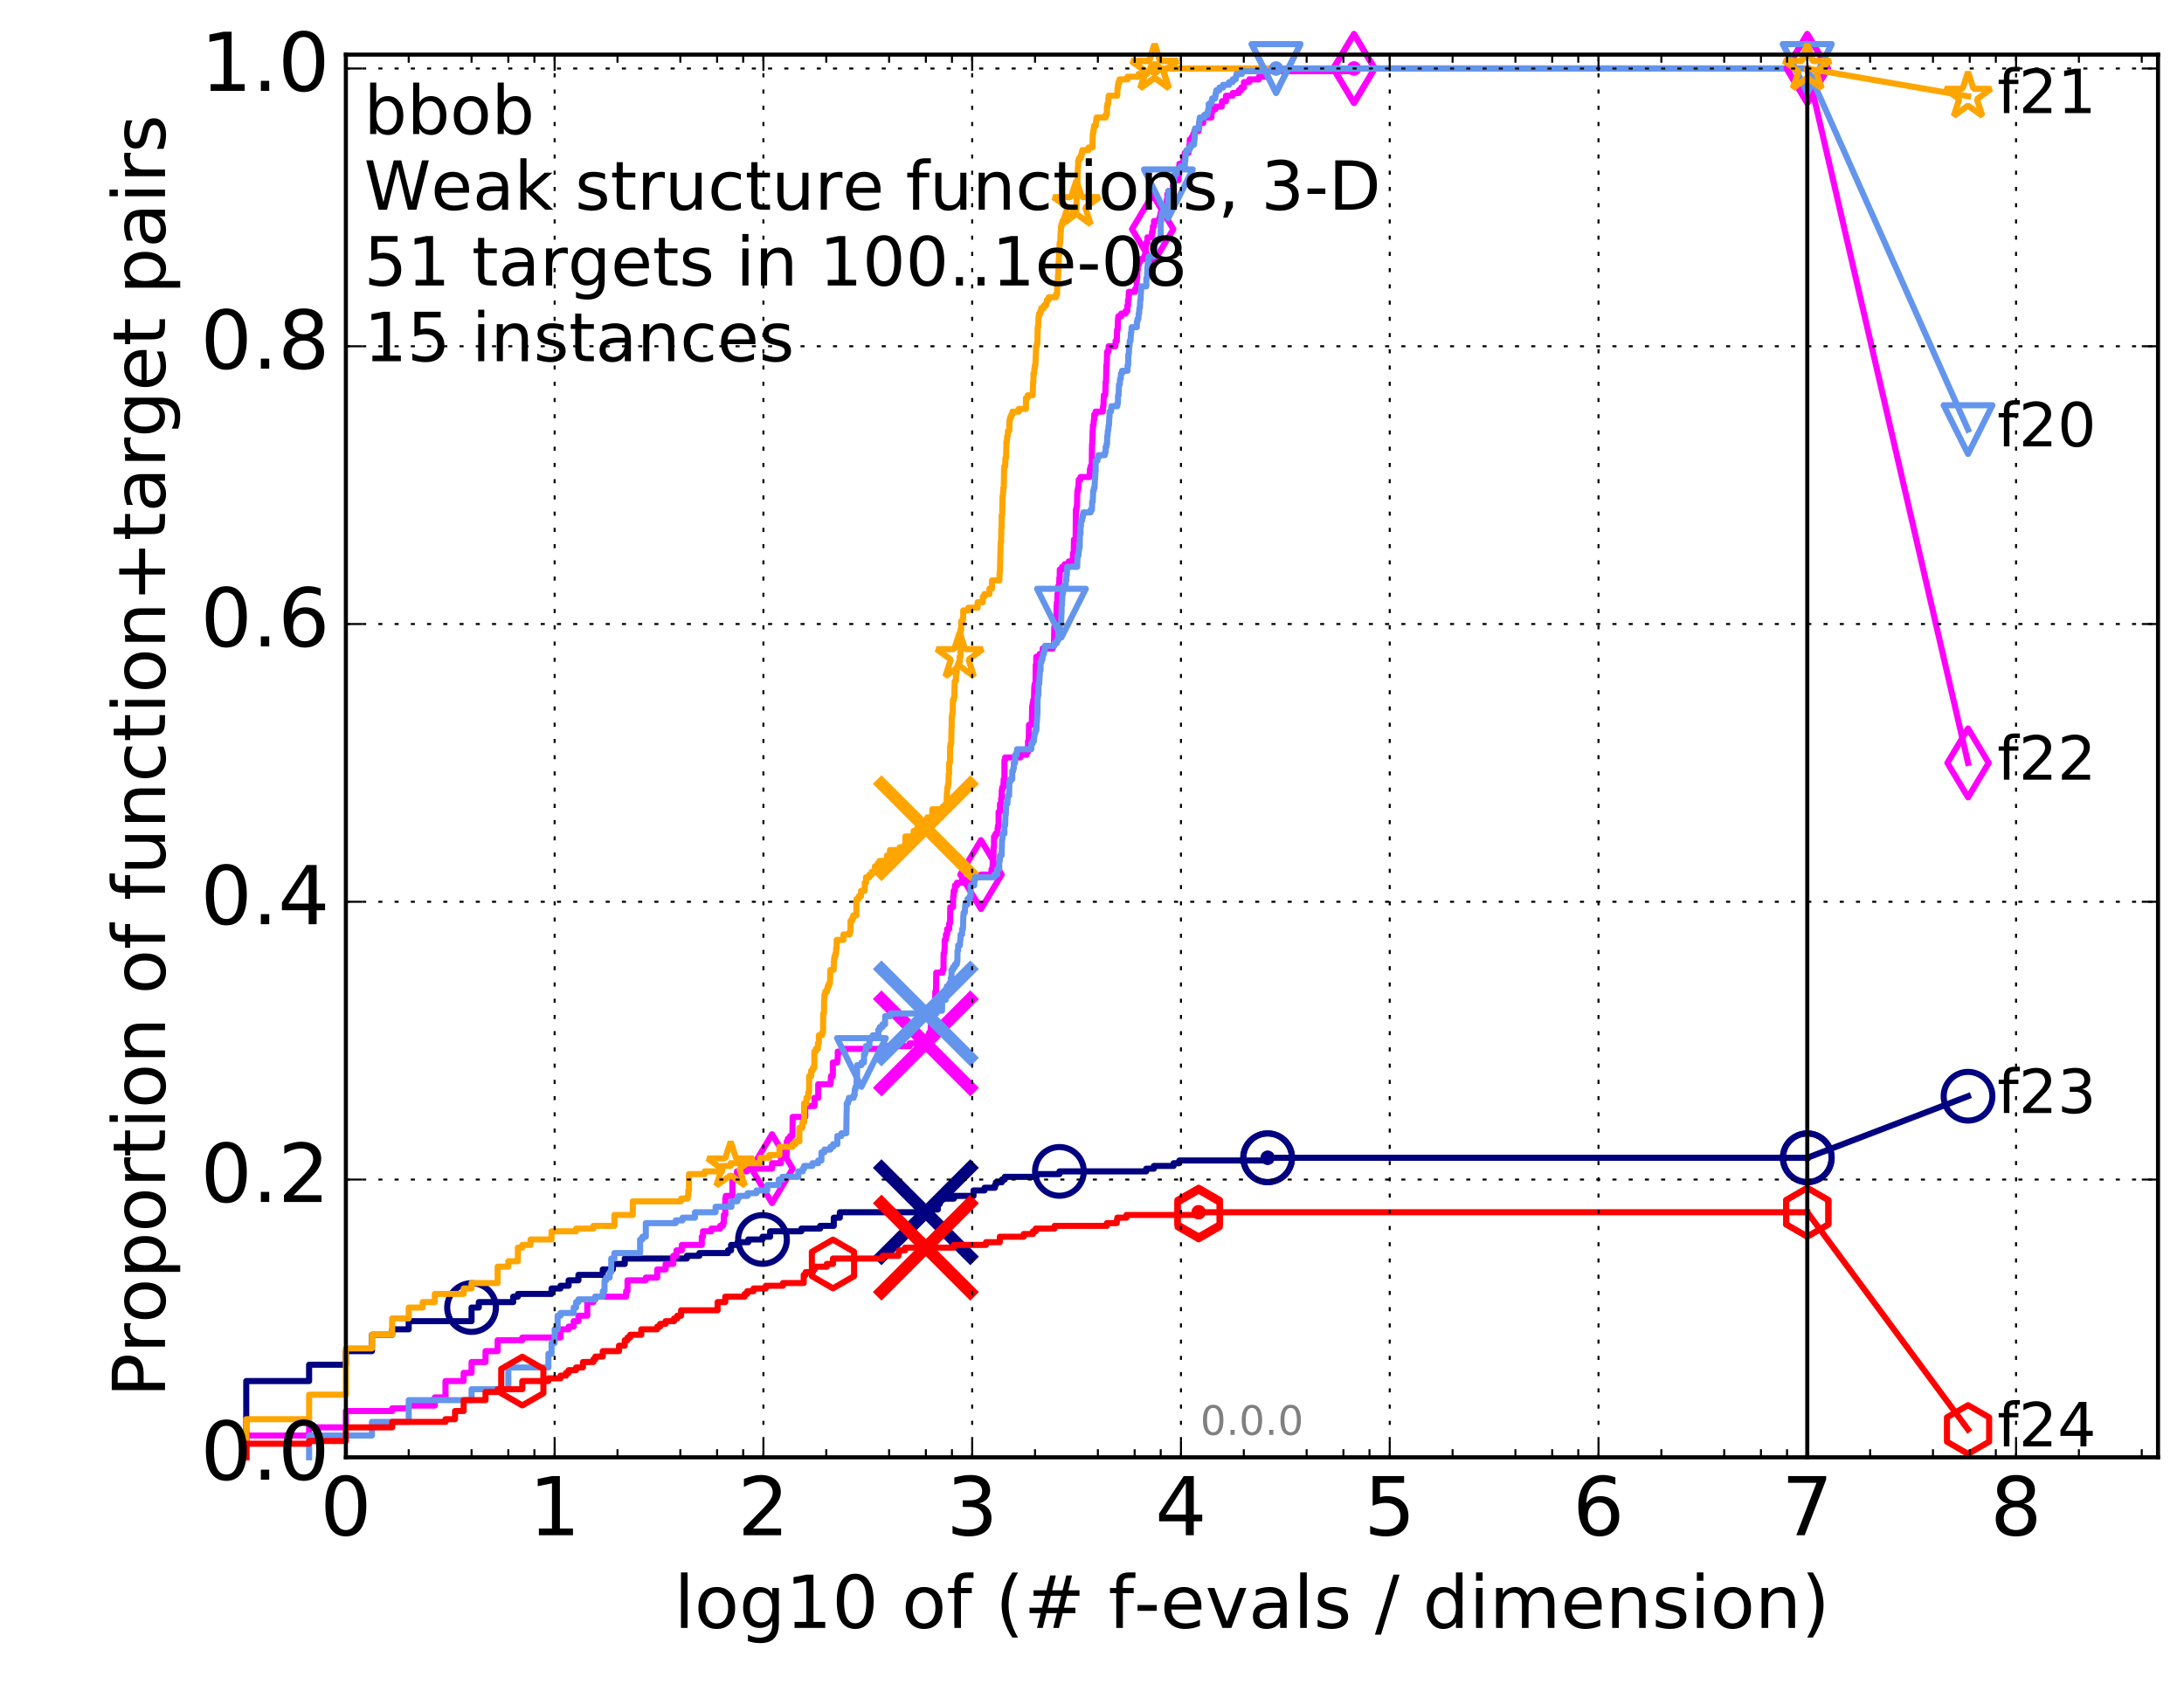 <?xml version="1.0" encoding="utf-8" standalone="no"?>
<!DOCTYPE svg PUBLIC "-//W3C//DTD SVG 1.1//EN"
  "http://www.w3.org/Graphics/SVG/1.1/DTD/svg11.dtd">
<!-- Created with matplotlib (http://matplotlib.org/) -->
<svg height="415pt" version="1.1" viewBox="0 0 538 415" width="538pt" xmlns="http://www.w3.org/2000/svg" xmlns:xlink="http://www.w3.org/1999/xlink">
 <defs>
  <style type="text/css">
*{stroke-linecap:butt;stroke-linejoin:round;stroke-miterlimit:100000;}
  </style>
 </defs>
 <g id="figure_1">
  <g id="patch_1">
   <path d="M 0 415.456 
L 538.8 415.456 
L 538.8 0 
L 0 0 
z
" style="fill:#ffffff;"/>
  </g>
  <g id="axes_1">
   <g id="patch_2">
    <path d="M 85.2 359.056 
L 531.6 359.056 
L 531.6 13.456 
L 85.2 13.456 
z
" style="fill:#ffffff;"/>
   </g>
   <g id="line2d_1">
    <defs>
     <path d="M 0 1.5 
C 0.398 1.5 0.779 1.342 1.061 1.061 
C 1.342 0.779 1.5 0.398 1.5 0 
C 1.5 -0.398 1.342 -0.779 1.061 -1.061 
C 0.779 -1.342 0.398 -1.5 0 -1.5 
C -0.398 -1.5 -0.779 -1.342 -1.061 -1.061 
C -1.342 -0.779 -1.5 -0.398 -1.5 0 
C -1.5 0.398 -1.342 0.779 -1.061 1.061 
C -0.779 1.342 -0.398 1.5 0 1.5 
z
" id="me6af75afef" style="stroke:#000080;stroke-width:0.5;"/>
    </defs>
    <g>
     <use style="fill:#000080;stroke:#000080;stroke-width:0.5;" x="312.271" xlink:href="#me6af75afef" y="285.253"/>
     <use style="fill:#000080;stroke:#000080;stroke-width:0.5;" x="312.271" xlink:href="#me6af75afef" y="285.253"/>
    </g>
   </g>
   <g id="line2d_2">
    <path d="M 60.662 359.056 
L 60.662 340.27 
L 76.144 340.27 
L 76.144 336.244 
L 85.2 336.244 
L 85.2 332.89 
L 91.625 332.89 
L 91.625 328.864 
L 96.609 328.864 
L 96.609 327.522 
L 100.682 327.522 
L 100.682 325.509 
L 116.163 325.509 
L 116.163 322.155 
L 117.951 322.155 
L 117.951 320.813 
L 126.427 320.813 
L 126.427 319.471 
L 127.572 319.471 
L 127.572 318.8 
L 135.871 318.8 
L 135.871 317.458 
L 138.07 317.458 
L 138.07 316.787 
L 140.072 316.787 
L 140.072 315.445 
L 142.489 315.445 
L 142.489 314.104 
L 148.48 314.104 
L 148.48 312.762 
L 150.964 312.762 
L 150.964 311.42 
L 153.898 311.42 
L 153.898 310.078 
L 169.207 310.078 
L 169.207 309.407 
L 172.276 309.407 
L 172.276 308.736 
L 179.334 308.736 
L 179.334 308.065 
L 180.091 308.065 
L 180.091 306.723 
L 181.731 306.723 
L 181.731 306.052 
L 184.339 306.052 
L 184.339 305.381 
L 187.833 305.381 
L 187.833 304.71 
L 189.707 304.71 
L 189.707 303.369 
L 197.409 303.369 
L 197.409 302.698 
L 202.038 302.698 
L 202.038 302.027 
L 205.395 302.027 
L 205.395 300.014 
L 206.886 300.014 
L 206.886 298.672 
L 228.151 298.672 
L 228.151 298.001 
L 231.025 298.001 
L 231.025 296.659 
L 231.487 296.659 
L 231.487 295.988 
L 231.583 295.988 
L 231.583 295.317 
L 234.981 295.317 
L 234.981 294.646 
L 239.818 294.646 
L 239.818 293.304 
L 242.529 293.304 
L 242.529 292.634 
L 245.081 292.634 
L 245.081 291.963 
L 245.328 291.963 
L 245.328 291.292 
L 246.793 291.292 
L 246.793 290.621 
L 247.511 290.621 
L 247.511 289.95 
L 255.325 289.95 
L 255.325 289.279 
L 260.976 289.279 
L 260.976 288.608 
L 282.357 288.608 
L 282.357 287.937 
L 284.241 287.937 
L 284.241 287.266 
L 289.094 287.266 
L 289.094 286.595 
L 290.503 286.595 
L 290.503 285.924 
L 312.271 285.924 
L 312.271 285.253 
L 445.2 285.253 
" style="fill:none;stroke:#000080;stroke-linecap:square;stroke-width:1.5;"/>
   </g>
   <g id="line2d_3">
    <defs>
     <path d="M 0 6 
C 1.591 6 3.117 5.368 4.243 4.243 
C 5.368 3.117 6 1.591 6 0 
C 6 -1.591 5.368 -3.117 4.243 -4.243 
C 3.117 -5.368 1.591 -6 0 -6 
C -1.591 -6 -3.117 -5.368 -4.243 -4.243 
C -5.368 -3.117 -6 -1.591 -6 0 
C -6 1.591 -5.368 3.117 -4.243 4.243 
C -3.117 5.368 -1.591 6 0 6 
z
" id="m592a094345" style="stroke:#000080;stroke-width:1.5;"/>
    </defs>
    <g>
     <use style="fill:none;stroke:#000080;stroke-width:1.5;" x="116.163" xlink:href="#m592a094345" y="322.155"/>
     <use style="fill:none;stroke:#000080;stroke-width:1.5;" x="187.833" xlink:href="#m592a094345" y="305.381"/>
     <use style="fill:none;stroke:#000080;stroke-width:1.5;" x="260.976" xlink:href="#m592a094345" y="288.608"/>
     <use style="fill:none;stroke:#000080;stroke-width:1.5;" x="312.271" xlink:href="#m592a094345" y="285.253"/>
     <use style="fill:none;stroke:#000080;stroke-width:1.5;" x="312.271" xlink:href="#m592a094345" y="285.253"/>
     <use style="fill:none;stroke:#000080;stroke-width:1.5;" x="445.2" xlink:href="#m592a094345" y="285.253"/>
    </g>
   </g>
   <g id="line2d_4"/>
   <g id="line2d_5">
    <path clip-path="url(#p04dbfb3ae5)" d="M 228.076 298.672 
" style="fill:none;stroke:#000080;stroke-linecap:square;"/>
    <defs>
     <path d="M -12 12 
L 12 -12 
M -12 -12 
L 12 12 
" id="mf1a02b116e" style="stroke:#000080;stroke-width:3.0;"/>
    </defs>
    <g clip-path="url(#p04dbfb3ae5)">
     <use style="fill:#000080;stroke:#000080;stroke-width:3.0;" x="228.076" xlink:href="#mf1a02b116e" y="298.672"/>
    </g>
   </g>
   <g id="line2d_6">
    <defs>
     <path d="M 0 1.5 
C 0.398 1.5 0.779 1.342 1.061 1.061 
C 1.342 0.779 1.5 0.398 1.5 0 
C 1.5 -0.398 1.342 -0.779 1.061 -1.061 
C 0.779 -1.342 0.398 -1.5 0 -1.5 
C -0.398 -1.5 -0.779 -1.342 -1.061 -1.061 
C -1.342 -0.779 -1.5 -0.398 -1.5 0 
C -1.5 0.398 -1.342 0.779 -1.061 1.061 
C -0.779 1.342 -0.398 1.5 0 1.5 
z
" id="m73f206739c" style="stroke:#ff00ff;stroke-width:0.5;"/>
    </defs>
    <g>
     <use style="fill:#ff00ff;stroke:#ff00ff;stroke-width:0.5;" x="333.54" xlink:href="#m73f206739c" y="16.878"/>
     <use style="fill:#ff00ff;stroke:#ff00ff;stroke-width:0.5;" x="333.54" xlink:href="#m73f206739c" y="16.878"/>
    </g>
   </g>
   <g id="line2d_7">
    <path d="M 60.662 359.056 
L 60.662 353.689 
L 76.144 353.689 
L 76.144 351.676 
L 85.2 351.676 
L 85.2 347.65 
L 96.609 347.65 
L 96.609 346.979 
L 100.682 346.979 
L 100.682 346.309 
L 107.107 346.309 
L 107.107 344.296 
L 109.738 344.296 
L 109.738 340.27 
L 114.22 340.27 
L 114.22 338.257 
L 116.163 338.257 
L 116.163 335.574 
L 119.606 335.574 
L 119.606 332.89 
L 122.589 332.89 
L 122.589 330.206 
L 128.662 330.206 
L 128.662 329.535 
L 138.07 329.535 
L 138.07 327.522 
L 140.072 327.522 
L 140.072 326.851 
L 141.313 326.851 
L 141.313 325.509 
L 142.489 325.509 
L 142.489 324.168 
L 144.669 324.168 
L 144.669 320.813 
L 146.176 320.813 
L 146.176 320.142 
L 146.656 320.142 
L 146.656 319.471 
L 154.239 319.471 
L 154.239 318.129 
L 154.575 318.129 
L 154.575 315.445 
L 159.087 315.445 
L 159.087 314.774 
L 161.899 314.774 
L 161.899 312.762 
L 163.962 312.762 
L 163.962 311.42 
L 165.85 311.42 
L 165.85 309.407 
L 166.641 309.407 
L 166.641 308.065 
L 167.961 308.065 
L 167.961 306.723 
L 172.871 306.723 
L 172.871 304.71 
L 173.163 304.71 
L 173.163 303.369 
L 175.239 303.369 
L 175.239 302.698 
L 177.38 302.698 
L 177.38 302.027 
L 178.089 302.027 
L 178.089 301.356 
L 178.321 301.356 
L 178.321 299.343 
L 178.663 299.343 
L 178.663 295.317 
L 178.777 295.317 
L 178.777 294.646 
L 180.408 294.646 
L 180.408 290.621 
L 180.926 290.621 
L 180.926 289.95 
L 181.532 289.95 
L 181.532 288.608 
L 183.985 288.608 
L 183.985 287.937 
L 190.186 287.937 
L 190.186 286.595 
L 192.376 286.595 
L 192.376 285.253 
L 193.687 285.253 
L 193.687 284.582 
L 193.802 284.582 
L 193.802 281.228 
L 194.088 281.228 
L 194.088 280.557 
L 194.649 280.557 
L 194.649 279.886 
L 195.197 279.886 
L 195.251 275.189 
L 198.368 275.189 
L 198.368 272.505 
L 200.641 272.505 
L 200.641 270.493 
L 201.555 270.493 
L 201.555 267.138 
L 204.593 267.138 
L 204.699 265.125 
L 205.154 265.125 
L 205.154 261.77 
L 206.235 261.77 
L 206.235 261.099 
L 206.367 261.099 
L 206.367 259.087 
L 208.102 259.087 
L 208.102 258.416 
L 217.599 258.416 
L 217.599 257.745 
L 224.078 257.745 
L 224.078 257.074 
L 228.274 257.074 
L 228.274 256.403 
L 228.604 256.403 
L 228.604 255.061 
L 228.893 255.061 
L 228.893 254.39 
L 229.249 254.39 
L 229.307 252.377 
L 229.436 252.377 
L 229.541 250.364 
L 229.887 250.364 
L 229.91 248.352 
L 230.081 248.352 
L 230.081 247.681 
L 230.273 247.681 
L 230.362 246.339 
L 230.396 246.339 
L 230.396 244.326 
L 230.574 244.326 
L 230.63 239.629 
L 232.19 239.629 
L 232.19 238.958 
L 232.416 238.958 
L 232.436 234.933 
L 232.589 234.933 
L 232.69 233.591 
L 232.7 233.591 
L 232.7 231.578 
L 233.021 231.578 
L 233.021 230.236 
L 233.317 230.236 
L 233.317 228.894 
L 233.812 228.894 
L 233.812 227.553 
L 234.022 227.553 
L 234.088 223.527 
L 234.77 223.527 
L 234.798 220.843 
L 234.917 220.843 
L 234.917 219.501 
L 235.207 219.501 
L 235.243 218.159 
L 235.733 218.159 
L 235.733 217.488 
L 236.991 217.488 
L 236.991 216.818 
L 238.974 216.818 
L 238.974 216.147 
L 241.648 216.147 
L 241.648 215.476 
L 244.182 215.476 
L 244.248 214.134 
L 244.482 214.134 
L 244.583 211.45 
L 244.718 211.45 
L 244.748 208.766 
L 244.842 208.766 
L 244.871 206.083 
L 245.242 206.083 
L 245.242 205.412 
L 245.709 205.412 
L 245.754 204.07 
L 245.844 204.07 
L 245.844 203.399 
L 245.984 203.399 
L 245.989 200.044 
L 246.332 200.044 
L 246.332 198.031 
L 246.609 198.031 
L 246.609 196.689 
L 246.728 196.689 
L 246.766 194.677 
L 246.873 194.677 
L 246.873 194.006 
L 247.155 194.006 
L 247.239 191.993 
L 247.412 191.993 
L 247.428 187.296 
L 247.594 187.296 
L 247.594 186.625 
L 251.359 186.625 
L 251.359 185.954 
L 252.889 185.954 
L 252.889 185.283 
L 253.234 185.283 
L 253.242 182.6 
L 253.402 182.6 
L 253.478 178.574 
L 254.164 178.574 
L 254.264 173.878 
L 254.387 173.878 
L 254.387 173.207 
L 254.501 173.207 
L 254.501 172.536 
L 254.694 172.536 
L 254.777 169.181 
L 254.878 169.181 
L 254.878 168.51 
L 255.075 168.51 
L 255.134 163.813 
L 255.256 163.813 
L 255.267 161.801 
L 256.092 161.801 
L 256.092 161.13 
L 256.844 161.13 
L 256.844 159.788 
L 259.338 159.788 
L 259.338 159.117 
L 259.627 159.117 
L 259.706 154.42 
L 259.898 154.42 
L 259.898 153.749 
L 260.212 153.749 
L 260.288 149.053 
L 260.341 149.053 
L 260.341 148.382 
L 260.469 148.382 
L 260.469 146.369 
L 260.681 146.369 
L 260.701 144.356 
L 260.91 144.356 
L 260.956 142.343 
L 261.049 142.343 
L 261.058 140.331 
L 261.623 140.331 
L 261.623 139.66 
L 262.301 139.66 
L 262.301 138.989 
L 263.279 138.989 
L 263.279 138.318 
L 264.275 138.318 
L 264.302 136.305 
L 264.5 136.305 
L 264.546 132.95 
L 264.961 132.95 
L 265.028 125.57 
L 265.174 125.57 
L 265.174 124.899 
L 265.294 124.899 
L 265.362 121.544 
L 265.409 121.544 
L 265.409 120.873 
L 265.532 120.873 
L 265.532 120.203 
L 265.653 120.203 
L 265.726 118.19 
L 266.175 118.19 
L 266.175 117.519 
L 268.412 117.519 
L 268.499 115.506 
L 268.671 115.506 
L 268.671 114.835 
L 268.934 114.835 
L 268.999 109.468 
L 269.059 109.468 
L 269.16 106.113 
L 269.203 106.113 
L 269.217 104.771 
L 269.366 104.771 
L 269.455 103.429 
L 269.523 103.429 
L 269.568 102.087 
L 269.902 102.087 
L 269.902 101.416 
L 271.657 101.416 
L 271.719 100.074 
L 271.81 100.074 
L 271.913 97.391 
L 272.261 97.391 
L 272.367 94.036 
L 272.454 94.036 
L 272.537 90.01 
L 272.627 90.01 
L 272.714 86.656 
L 273.051 86.656 
L 273.096 85.314 
L 274.759 85.314 
L 274.82 83.972 
L 275.122 83.972 
L 275.154 81.288 
L 275.324 81.288 
L 275.397 78.604 
L 275.476 78.604 
L 275.476 77.933 
L 276.203 77.933 
L 276.203 77.263 
L 277.292 77.263 
L 277.292 76.592 
L 277.715 76.592 
L 277.715 75.25 
L 277.867 75.25 
L 277.867 73.908 
L 278.002 73.908 
L 278.071 71.895 
L 279.631 71.895 
L 279.631 71.224 
L 279.987 71.224 
L 280.013 68.54 
L 280.149 68.54 
L 280.176 66.528 
L 280.291 66.528 
L 280.291 65.186 
L 280.575 65.186 
L 280.575 64.515 
L 280.86 64.515 
L 280.86 63.844 
L 281.855 63.844 
L 281.855 63.173 
L 282.096 63.173 
L 282.096 62.502 
L 282.22 62.502 
L 282.245 60.489 
L 282.335 60.489 
L 282.335 59.818 
L 282.637 59.818 
L 282.637 58.476 
L 283.78 58.476 
L 283.78 57.134 
L 283.95 57.134 
L 284.001 55.793 
L 284.27 55.793 
L 284.27 54.451 
L 285.552 54.451 
L 285.552 53.78 
L 285.757 53.78 
L 285.757 53.109 
L 285.883 53.109 
L 285.883 52.438 
L 286.057 52.438 
L 286.057 51.767 
L 287.361 51.767 
L 287.438 49.083 
L 287.571 49.083 
L 287.585 47.741 
L 287.812 47.741 
L 287.812 47.07 
L 288.901 47.07 
L 288.901 45.728 
L 289.075 45.728 
L 289.117 44.387 
L 290.321 44.387 
L 290.321 43.045 
L 290.485 43.045 
L 290.522 40.361 
L 291.405 40.361 
L 291.405 39.69 
L 291.657 39.69 
L 291.657 38.348 
L 291.846 38.348 
L 291.846 37.677 
L 292.769 37.677 
L 292.769 37.006 
L 292.917 37.006 
L 293.013 35.664 
L 293.065 35.664 
L 293.098 34.323 
L 293.647 34.323 
L 293.647 33.652 
L 293.967 33.652 
L 293.967 32.981 
L 294.201 32.981 
L 294.201 32.31 
L 295.242 32.31 
L 295.242 31.639 
L 295.405 31.639 
L 295.405 30.297 
L 296.398 30.297 
L 296.454 28.955 
L 298.402 28.955 
L 298.472 27.613 
L 298.594 27.613 
L 298.594 26.942 
L 299.406 26.942 
L 299.406 26.271 
L 300.94 26.271 
L 301.043 24.929 
L 302 24.929 
L 302 23.588 
L 303.671 23.588 
L 303.671 22.917 
L 305.136 22.917 
L 305.136 22.246 
L 305.747 22.246 
L 305.747 21.575 
L 306.425 21.575 
L 306.425 20.233 
L 307.726 20.233 
L 307.726 19.562 
L 310.118 19.562 
L 310.118 18.891 
L 311.758 18.891 
L 311.758 18.22 
L 312.202 18.22 
L 312.202 17.549 
L 333.54 17.549 
L 333.54 16.878 
L 445.2 16.878 
L 445.2 16.878 
" style="fill:none;stroke:#ff00ff;stroke-linecap:square;stroke-width:1.5;"/>
   </g>
   <g id="line2d_8">
    <defs>
     <path d="M -0 8.485 
L 5.091 0 
L 0 -8.485 
L -5.091 -0 
z
" id="mf501f05a5a" style="stroke:#ff00ff;stroke-linejoin:miter;stroke-width:1.5;"/>
    </defs>
    <g>
     <use style="fill:none;stroke:#ff00ff;stroke-linejoin:miter;stroke-width:1.5;" x="190.186" xlink:href="#mf501f05a5a" y="287.937"/>
     <use style="fill:none;stroke:#ff00ff;stroke-linejoin:miter;stroke-width:1.5;" x="241.648" xlink:href="#mf501f05a5a" y="215.476"/>
     <use style="fill:none;stroke:#ff00ff;stroke-linejoin:miter;stroke-width:1.5;" x="283.95" xlink:href="#mf501f05a5a" y="56.463"/>
     <use style="fill:none;stroke:#ff00ff;stroke-linejoin:miter;stroke-width:1.5;" x="333.54" xlink:href="#mf501f05a5a" y="16.878"/>
     <use style="fill:none;stroke:#ff00ff;stroke-linejoin:miter;stroke-width:1.5;" x="333.54" xlink:href="#mf501f05a5a" y="16.878"/>
     <use style="fill:none;stroke:#ff00ff;stroke-linejoin:miter;stroke-width:1.5;" x="445.2" xlink:href="#mf501f05a5a" y="16.878"/>
    </g>
   </g>
   <g id="line2d_9"/>
   <g id="line2d_10">
    <path clip-path="url(#p04dbfb3ae5)" d="M 228.076 257.074 
" style="fill:none;stroke:#ff00ff;stroke-linecap:square;"/>
    <defs>
     <path d="M -12 12 
L 12 -12 
M -12 -12 
L 12 12 
" id="m3e19762850" style="stroke:#ff00ff;stroke-width:3.0;"/>
    </defs>
    <g clip-path="url(#p04dbfb3ae5)">
     <use style="fill:#ff00ff;stroke:#ff00ff;stroke-width:3.0;" x="228.076" xlink:href="#m3e19762850" y="257.074"/>
    </g>
   </g>
   <g id="line2d_11">
    <defs>
     <path d="M 0 1.5 
C 0.398 1.5 0.779 1.342 1.061 1.061 
C 1.342 0.779 1.5 0.398 1.5 0 
C 1.5 -0.398 1.342 -0.779 1.061 -1.061 
C 0.779 -1.342 0.398 -1.5 0 -1.5 
C -0.398 -1.5 -0.779 -1.342 -1.061 -1.061 
C -1.342 -0.779 -1.5 -0.398 -1.5 0 
C -1.5 0.398 -1.342 0.779 -1.061 1.061 
C -0.779 1.342 -0.398 1.5 0 1.5 
z
" id="m62744a8649" style="stroke:#ffa500;stroke-width:0.5;"/>
    </defs>
    <g>
     <use style="fill:#ffa500;stroke:#ffa500;stroke-width:0.5;" x="284.426" xlink:href="#m62744a8649" y="16.878"/>
     <use style="fill:#ffa500;stroke:#ffa500;stroke-width:0.5;" x="284.426" xlink:href="#m62744a8649" y="16.878"/>
    </g>
   </g>
   <g id="line2d_12">
    <path d="M 60.662 359.056 
L 60.662 349.663 
L 76.144 349.663 
L 76.144 343.625 
L 85.2 343.625 
L 85.2 332.219 
L 91.625 332.219 
L 91.625 328.864 
L 96.609 328.864 
L 96.609 324.839 
L 100.682 324.839 
L 100.682 322.155 
L 104.125 322.155 
L 104.125 320.813 
L 107.107 320.813 
L 107.107 318.8 
L 114.22 318.8 
L 114.22 317.458 
L 116.163 317.458 
L 116.163 316.116 
L 122.589 316.116 
L 122.589 312.091 
L 125.219 312.091 
L 125.219 310.749 
L 127.572 310.749 
L 127.572 307.394 
L 128.662 307.394 
L 128.662 306.723 
L 130.694 306.723 
L 130.694 305.381 
L 135.871 305.381 
L 135.871 303.369 
L 141.908 303.369 
L 141.908 302.698 
L 146.176 302.698 
L 146.176 302.027 
L 151.353 302.027 
L 151.353 299.343 
L 155.87 299.343 
L 155.87 295.988 
L 167.777 295.988 
L 167.777 295.317 
L 169.379 295.317 
L 169.379 294.646 
L 169.551 294.646 
L 169.551 293.304 
L 169.72 293.304 
L 169.72 289.279 
L 173.594 289.279 
L 173.594 288.608 
L 177.855 288.608 
L 177.855 287.266 
L 179.984 287.266 
L 179.984 286.595 
L 187.3 286.595 
L 187.3 285.253 
L 189.499 285.253 
L 189.499 284.582 
L 192.005 284.582 
L 192.005 282.569 
L 195.197 282.569 
L 195.197 281.899 
L 195.941 281.899 
L 195.941 281.228 
L 196.914 281.228 
L 196.914 277.873 
L 197.653 277.873 
L 197.653 276.531 
L 198.085 276.531 
L 198.085 271.834 
L 198.648 271.834 
L 198.648 270.493 
L 199.106 270.493 
L 199.106 269.151 
L 199.287 269.151 
L 199.332 265.125 
L 199.821 265.125 
L 199.821 263.783 
L 200.213 263.783 
L 200.213 263.112 
L 200.599 263.112 
L 200.599 259.087 
L 200.978 259.087 
L 200.978 258.416 
L 201.473 258.416 
L 201.473 257.074 
L 201.717 257.074 
L 201.717 255.061 
L 202.51 255.061 
L 202.51 254.39 
L 202.743 254.39 
L 202.781 249.694 
L 202.973 249.694 
L 203.011 246.339 
L 203.087 246.339 
L 203.087 244.997 
L 203.277 244.997 
L 203.277 244.326 
L 203.724 244.326 
L 203.724 243.655 
L 203.908 243.655 
L 203.908 242.984 
L 204.199 242.984 
L 204.199 242.313 
L 204.45 242.313 
L 204.557 238.958 
L 205.361 238.958 
L 205.463 236.275 
L 205.566 236.275 
L 205.566 235.604 
L 205.802 235.604 
L 205.802 234.933 
L 205.97 234.933 
L 205.97 233.591 
L 206.103 233.591 
L 206.103 231.578 
L 207.765 231.578 
L 207.765 230.236 
L 209.313 230.236 
L 209.313 229.565 
L 209.513 229.565 
L 209.513 226.882 
L 209.936 226.882 
L 209.936 226.211 
L 210.186 226.211 
L 210.186 225.54 
L 210.947 225.54 
L 210.974 221.514 
L 211.527 221.514 
L 211.527 220.843 
L 212.093 220.843 
L 212.093 219.501 
L 213.013 219.501 
L 213.013 217.488 
L 213.327 217.488 
L 213.327 216.147 
L 214.175 216.147 
L 214.175 215.476 
L 214.746 215.476 
L 214.746 214.805 
L 215.5 214.805 
L 215.5 213.463 
L 216.186 213.463 
L 216.186 212.792 
L 216.646 212.792 
L 216.646 212.121 
L 218.493 212.121 
L 218.493 210.779 
L 219.224 210.779 
L 219.224 209.437 
L 221.634 209.437 
L 221.634 208.766 
L 223.03 208.766 
L 223.03 206.083 
L 225.051 206.083 
L 225.051 204.741 
L 225.888 204.741 
L 225.888 204.07 
L 228.433 204.07 
L 228.433 201.386 
L 229.645 201.386 
L 229.657 199.373 
L 232.324 199.373 
L 232.324 198.702 
L 233.021 198.702 
L 233.021 198.031 
L 233.169 198.031 
L 233.258 195.348 
L 233.287 195.348 
L 233.376 194.006 
L 233.512 194.006 
L 233.512 193.335 
L 233.629 193.335 
L 233.716 190.651 
L 233.802 190.651 
L 233.802 187.967 
L 234.003 187.967 
L 234.051 183.942 
L 234.136 183.942 
L 234.136 183.271 
L 234.315 183.271 
L 234.39 179.245 
L 234.437 179.245 
L 234.437 176.561 
L 234.548 176.561 
L 234.548 175.89 
L 234.669 175.89 
L 234.733 172.536 
L 234.971 172.536 
L 234.971 171.865 
L 235.09 171.865 
L 235.171 167.839 
L 235.458 167.839 
L 235.547 165.826 
L 235.636 165.826 
L 235.636 164.484 
L 235.935 164.484 
L 235.935 163.813 
L 236.152 163.813 
L 236.152 163.143 
L 236.401 163.143 
L 236.401 161.801 
L 236.605 161.801 
L 236.605 155.091 
L 236.782 155.091 
L 236.782 153.078 
L 237.157 153.078 
L 237.157 152.408 
L 237.273 152.408 
L 237.273 150.395 
L 238.566 150.395 
L 238.566 149.724 
L 240.822 149.724 
L 240.822 148.382 
L 242.097 148.382 
L 242.097 147.04 
L 242.49 147.04 
L 242.49 146.369 
L 243.737 146.369 
L 243.737 145.027 
L 244.356 145.027 
L 244.362 143.014 
L 246.167 143.014 
L 246.249 141.002 
L 246.326 141.002 
L 246.419 136.305 
L 246.441 136.305 
L 246.506 133.621 
L 246.604 133.621 
L 246.653 130.267 
L 246.717 130.267 
L 246.75 126.912 
L 246.889 126.912 
L 246.964 122.215 
L 247.054 122.215 
L 247.149 120.203 
L 247.27 120.203 
L 247.339 115.506 
L 247.386 115.506 
L 247.386 114.835 
L 247.63 114.835 
L 247.656 112.822 
L 247.831 112.822 
L 247.923 108.797 
L 248.035 108.797 
L 248.106 107.455 
L 248.227 107.455 
L 248.332 106.113 
L 248.626 106.113 
L 248.69 103.429 
L 248.843 103.429 
L 248.843 102.758 
L 249.154 102.758 
L 249.154 102.087 
L 249.413 102.087 
L 249.413 101.416 
L 250.958 101.416 
L 250.958 100.745 
L 252.734 100.745 
L 252.734 98.062 
L 253.153 98.062 
L 253.153 97.391 
L 254.387 97.391 
L 254.497 94.036 
L 254.562 94.036 
L 254.577 92.023 
L 254.769 92.023 
L 254.822 90.681 
L 254.911 90.681 
L 254.911 90.01 
L 255.045 90.01 
L 255.156 87.327 
L 255.167 87.327 
L 255.219 85.314 
L 255.428 85.314 
L 255.428 84.643 
L 255.551 84.643 
L 255.617 80.617 
L 255.746 80.617 
L 255.833 77.933 
L 255.986 77.933 
L 255.986 77.263 
L 256.29 77.263 
L 256.29 76.592 
L 256.496 76.592 
L 256.496 75.921 
L 257.133 75.921 
L 257.133 75.25 
L 257.713 75.25 
L 257.713 74.579 
L 257.881 74.579 
L 257.881 73.908 
L 258.321 73.908 
L 258.321 73.237 
L 260.123 73.237 
L 260.123 72.566 
L 260.382 72.566 
L 260.452 70.553 
L 260.527 70.553 
L 260.614 67.869 
L 260.675 67.869 
L 260.784 64.515 
L 260.807 64.515 
L 260.887 62.502 
L 260.981 62.502 
L 261.024 59.818 
L 261.168 59.818 
L 261.278 57.134 
L 261.328 57.134 
L 261.348 55.793 
L 261.496 55.793 
L 261.496 55.122 
L 261.717 55.122 
L 261.717 54.451 
L 262.875 54.451 
L 262.875 53.78 
L 263.044 53.78 
L 263.044 53.109 
L 264.167 53.109 
L 264.167 52.438 
L 264.349 52.438 
L 264.349 51.767 
L 265.16 51.767 
L 265.224 48.412 
L 265.292 48.412 
L 265.374 44.387 
L 265.43 44.387 
L 265.53 41.032 
L 265.59 41.032 
L 265.597 39.69 
L 265.754 39.69 
L 265.754 39.019 
L 266.22 39.019 
L 266.22 38.348 
L 266.432 38.348 
L 266.432 37.677 
L 266.594 37.677 
L 266.594 37.006 
L 268.155 37.006 
L 268.155 36.335 
L 269.098 36.335 
L 269.199 32.981 
L 269.274 32.981 
L 269.274 32.31 
L 269.409 32.31 
L 269.409 31.639 
L 269.527 31.639 
L 269.527 30.968 
L 269.941 30.968 
L 269.999 29.626 
L 270.121 29.626 
L 270.121 28.955 
L 272.357 28.955 
L 272.357 28.284 
L 272.664 28.284 
L 272.674 26.271 
L 272.788 26.271 
L 272.788 25.6 
L 272.975 25.6 
L 273.046 24.258 
L 273.108 24.258 
L 273.108 23.588 
L 275.225 23.588 
L 275.3 21.575 
L 275.41 21.575 
L 275.41 20.904 
L 275.528 20.904 
L 275.528 20.233 
L 275.783 20.233 
L 275.783 19.562 
L 277.758 19.562 
L 277.758 18.891 
L 280.492 18.891 
L 280.492 18.22 
L 282.558 18.22 
L 282.558 17.549 
L 284.426 17.549 
L 284.426 16.878 
L 445.2 16.878 
L 445.2 16.878 
" style="fill:none;stroke:#ffa500;stroke-linecap:square;stroke-width:1.5;"/>
   </g>
   <g id="line2d_13">
    <defs>
     <path d="M 0 -6 
L -1.347 -1.854 
L -5.706 -1.854 
L -2.18 0.708 
L -3.527 4.854 
L -0 2.292 
L 3.527 4.854 
L 2.18 0.708 
L 5.706 -1.854 
L 1.347 -1.854 
z
" id="md4a11198c4" style="stroke:#ffa500;stroke-linejoin:bevel;stroke-width:1.5;"/>
    </defs>
    <g>
     <use style="fill:none;stroke:#ffa500;stroke-linejoin:bevel;stroke-width:1.5;" x="179.984" xlink:href="#md4a11198c4" y="287.266"/>
     <use style="fill:none;stroke:#ffa500;stroke-linejoin:bevel;stroke-width:1.5;" x="236.401" xlink:href="#md4a11198c4" y="161.801"/>
     <use style="fill:none;stroke:#ffa500;stroke-linejoin:bevel;stroke-width:1.5;" x="265.16" xlink:href="#md4a11198c4" y="50.425"/>
     <use style="fill:none;stroke:#ffa500;stroke-linejoin:bevel;stroke-width:1.5;" x="284.426" xlink:href="#md4a11198c4" y="16.878"/>
     <use style="fill:none;stroke:#ffa500;stroke-linejoin:bevel;stroke-width:1.5;" x="284.426" xlink:href="#md4a11198c4" y="16.878"/>
     <use style="fill:none;stroke:#ffa500;stroke-linejoin:bevel;stroke-width:1.5;" x="445.2" xlink:href="#md4a11198c4" y="16.878"/>
    </g>
   </g>
   <g id="line2d_14"/>
   <g id="line2d_15">
    <path clip-path="url(#p04dbfb3ae5)" d="M 228.076 204.07 
" style="fill:none;stroke:#ffa500;stroke-linecap:square;"/>
    <defs>
     <path d="M -12 12 
L 12 -12 
M -12 -12 
L 12 12 
" id="mdc777657d4" style="stroke:#ffa500;stroke-width:3.0;"/>
    </defs>
    <g clip-path="url(#p04dbfb3ae5)">
     <use style="fill:#ffa500;stroke:#ffa500;stroke-width:3.0;" x="228.076" xlink:href="#mdc777657d4" y="204.07"/>
    </g>
   </g>
   <g id="line2d_16">
    <defs>
     <path d="M 0 1.5 
C 0.398 1.5 0.779 1.342 1.061 1.061 
C 1.342 0.779 1.5 0.398 1.5 0 
C 1.5 -0.398 1.342 -0.779 1.061 -1.061 
C 0.779 -1.342 0.398 -1.5 0 -1.5 
C -0.398 -1.5 -0.779 -1.342 -1.061 -1.061 
C -1.342 -0.779 -1.5 -0.398 -1.5 0 
C -1.5 0.398 -1.342 0.779 -1.061 1.061 
C -0.779 1.342 -0.398 1.5 0 1.5 
z
" id="m08772193b9" style="stroke:#6495ed;stroke-width:0.5;"/>
    </defs>
    <g>
     <use style="fill:#6495ed;stroke:#6495ed;stroke-width:0.5;" x="314.344" xlink:href="#m08772193b9" y="16.878"/>
     <use style="fill:#6495ed;stroke:#6495ed;stroke-width:0.5;" x="314.344" xlink:href="#m08772193b9" y="16.878"/>
    </g>
   </g>
   <g id="line2d_17">
    <path d="M 76.144 359.056 
L 76.144 353.689 
L 91.625 353.689 
L 91.625 350.334 
L 100.682 350.334 
L 100.682 344.967 
L 116.163 344.967 
L 116.163 342.283 
L 125.219 342.283 
L 125.219 336.915 
L 135.088 336.915 
L 135.088 333.561 
L 135.871 333.561 
L 135.871 330.877 
L 136.629 330.877 
L 136.629 327.522 
L 137.361 327.522 
L 137.361 324.168 
L 138.07 324.168 
L 138.07 323.497 
L 141.313 323.497 
L 141.313 322.155 
L 141.908 322.155 
L 141.908 320.813 
L 142.489 320.813 
L 142.489 320.142 
L 146.656 320.142 
L 146.656 319.471 
L 148.48 319.471 
L 148.48 318.129 
L 148.914 318.129 
L 148.914 315.445 
L 149.339 315.445 
L 149.339 314.774 
L 150.167 314.774 
L 150.167 313.433 
L 150.569 313.433 
L 150.569 310.078 
L 151.353 310.078 
L 151.353 308.736 
L 157.682 308.736 
L 157.682 305.381 
L 158.255 305.381 
L 158.255 304.71 
L 159.087 304.71 
L 159.087 301.356 
L 166.446 301.356 
L 166.446 300.685 
L 168.143 300.685 
L 168.143 300.014 
L 171.194 300.014 
L 171.194 298.672 
L 176.272 298.672 
L 176.272 297.33 
L 180.197 297.33 
L 180.197 295.988 
L 181.632 295.988 
L 181.632 295.317 
L 181.928 295.317 
L 181.928 294.646 
L 184.163 294.646 
L 184.163 293.975 
L 186.356 293.975 
L 186.356 293.304 
L 189.005 293.304 
L 189.005 291.963 
L 191.817 291.963 
L 191.817 290.621 
L 192.741 290.621 
L 192.741 289.95 
L 196.662 289.95 
L 196.662 288.608 
L 197.749 288.608 
L 197.749 287.937 
L 198.085 287.937 
L 198.085 287.266 
L 200.127 287.266 
L 200.127 286.595 
L 201.555 286.595 
L 201.555 285.924 
L 202.354 285.924 
L 202.354 283.911 
L 203.087 283.911 
L 203.087 283.24 
L 204.557 283.24 
L 204.557 282.569 
L 205.223 282.569 
L 205.223 281.899 
L 206.268 281.899 
L 206.268 279.886 
L 207.267 279.886 
L 207.267 279.215 
L 208.463 279.215 
L 208.552 273.847 
L 208.582 273.847 
L 208.582 271.834 
L 208.906 271.834 
L 208.906 271.164 
L 209.11 271.164 
L 209.11 270.493 
L 210.269 270.493 
L 210.269 269.822 
L 210.543 269.822 
L 210.543 268.48 
L 210.732 268.48 
L 210.732 267.809 
L 210.974 267.809 
L 211.054 265.125 
L 211.133 265.125 
L 211.133 262.441 
L 212.194 262.441 
L 212.194 261.77 
L 212.842 261.77 
L 212.842 259.758 
L 213.11 259.758 
L 213.11 259.087 
L 213.303 259.087 
L 213.303 257.745 
L 214.152 257.745 
L 214.152 256.403 
L 214.337 256.403 
L 214.337 255.732 
L 215.015 255.732 
L 215.015 255.061 
L 216.376 255.061 
L 216.376 253.719 
L 216.729 253.719 
L 216.729 253.048 
L 217.379 253.048 
L 217.379 252.377 
L 218.031 252.377 
L 218.031 250.364 
L 219.371 250.364 
L 219.371 249.694 
L 230.707 249.694 
L 230.707 249.023 
L 232.055 249.023 
L 232.097 246.339 
L 232.971 246.339 
L 232.971 244.326 
L 233.258 244.326 
L 233.258 242.984 
L 233.831 242.984 
L 233.831 242.313 
L 234.211 242.313 
L 234.211 240.971 
L 234.39 240.971 
L 234.39 238.958 
L 234.761 238.958 
L 234.761 238.288 
L 235.216 238.288 
L 235.216 237.617 
L 235.698 237.617 
L 235.698 236.946 
L 235.838 236.946 
L 235.865 234.262 
L 236.03 234.262 
L 236.03 232.92 
L 236.469 232.92 
L 236.529 231.578 
L 236.605 231.578 
L 236.631 230.236 
L 237 230.236 
L 237 228.894 
L 237.215 228.894 
L 237.306 225.54 
L 237.371 225.54 
L 237.371 224.869 
L 237.664 224.869 
L 237.728 223.527 
L 237.777 223.527 
L 237.777 222.856 
L 238.301 222.856 
L 238.301 221.514 
L 238.844 221.514 
L 238.844 220.843 
L 239.095 220.843 
L 239.095 218.159 
L 239.986 218.159 
L 240.03 216.818 
L 240.189 216.818 
L 240.189 216.147 
L 244.912 216.147 
L 244.912 215.476 
L 245.658 215.476 
L 245.658 214.134 
L 246.139 214.134 
L 246.139 212.121 
L 246.299 212.121 
L 246.299 210.779 
L 246.728 210.779 
L 246.835 206.753 
L 246.937 206.753 
L 246.937 205.412 
L 247.412 205.412 
L 247.412 203.399 
L 247.594 203.399 
L 247.692 200.715 
L 247.774 200.715 
L 247.851 198.031 
L 248.182 198.031 
L 248.227 196.018 
L 248.591 196.018 
L 248.646 192.664 
L 248.862 192.664 
L 248.862 191.993 
L 249.351 191.993 
L 249.351 189.98 
L 249.584 189.98 
L 249.584 189.309 
L 249.74 189.309 
L 249.74 187.967 
L 250.072 187.967 
L 250.072 185.954 
L 250.426 185.954 
L 250.426 185.283 
L 250.544 185.283 
L 250.544 184.613 
L 254.036 184.613 
L 254.036 183.271 
L 254.367 183.271 
L 254.367 182.6 
L 254.701 182.6 
L 254.777 181.258 
L 254.852 181.258 
L 254.852 180.587 
L 255.071 180.587 
L 255.071 179.916 
L 255.303 179.916 
L 255.384 177.903 
L 255.417 177.903 
L 255.522 175.89 
L 255.566 175.89 
L 255.591 171.865 
L 255.685 171.865 
L 255.685 171.194 
L 255.8 171.194 
L 255.833 168.51 
L 256 168.51 
L 256.092 166.497 
L 256.131 166.497 
L 256.16 165.155 
L 256.335 165.155 
L 256.335 163.143 
L 256.565 163.143 
L 256.565 162.472 
L 256.807 162.472 
L 256.807 161.801 
L 256.919 161.801 
L 256.919 161.13 
L 257.16 161.13 
L 257.16 160.459 
L 257.345 160.459 
L 257.419 159.117 
L 259.736 159.117 
L 259.736 158.446 
L 260.367 158.446 
L 260.367 157.775 
L 260.681 157.775 
L 260.738 155.091 
L 261.049 155.091 
L 261.137 153.749 
L 261.382 153.749 
L 261.471 151.066 
L 261.504 151.066 
L 261.512 149.053 
L 261.626 149.053 
L 261.698 146.369 
L 261.849 146.369 
L 261.952 144.356 
L 262.533 144.356 
L 262.533 143.014 
L 262.678 143.014 
L 262.678 141.673 
L 262.804 141.673 
L 262.88 139.66 
L 265.346 139.66 
L 265.437 136.976 
L 265.646 136.976 
L 265.726 135.634 
L 265.807 135.634 
L 265.807 134.963 
L 265.973 134.963 
L 266.023 131.608 
L 266.175 131.608 
L 266.175 129.596 
L 266.298 129.596 
L 266.298 128.254 
L 266.561 128.254 
L 266.561 127.583 
L 266.705 127.583 
L 266.705 126.912 
L 266.86 126.912 
L 266.86 126.241 
L 268.663 126.241 
L 268.663 125.57 
L 268.989 125.57 
L 269.047 123.557 
L 269.203 123.557 
L 269.28 120.873 
L 269.455 120.873 
L 269.455 120.203 
L 269.634 120.203 
L 269.713 118.19 
L 269.745 118.19 
L 269.853 116.177 
L 269.902 116.177 
L 269.902 113.493 
L 270.352 113.493 
L 270.352 112.822 
L 270.575 112.822 
L 270.575 112.151 
L 272.159 112.151 
L 272.159 111.48 
L 272.357 111.48 
L 272.357 110.138 
L 272.557 110.138 
L 272.557 109.468 
L 272.709 109.468 
L 272.731 107.455 
L 272.827 107.455 
L 272.907 106.113 
L 272.985 106.113 
L 273.096 104.771 
L 273.187 104.771 
L 273.249 102.758 
L 273.318 102.758 
L 273.318 101.416 
L 273.68 101.416 
L 273.767 100.074 
L 275.238 100.074 
L 275.238 99.403 
L 275.379 99.403 
L 275.415 97.391 
L 275.549 97.391 
L 275.652 94.707 
L 275.852 94.707 
L 275.89 93.365 
L 276.086 93.365 
L 276.141 92.023 
L 276.406 92.023 
L 276.406 91.352 
L 277.752 91.352 
L 277.752 90.01 
L 277.916 90.01 
L 277.948 87.327 
L 278.067 87.327 
L 278.164 85.314 
L 278.243 85.314 
L 278.285 83.972 
L 278.493 83.972 
L 278.597 81.959 
L 278.681 81.959 
L 278.772 80.617 
L 280.046 80.617 
L 280.046 79.275 
L 280.2 79.275 
L 280.2 78.604 
L 280.44 78.604 
L 280.509 77.263 
L 280.606 77.263 
L 280.671 75.921 
L 280.79 75.921 
L 280.886 73.908 
L 280.968 73.908 
L 281.058 71.895 
L 281.088 71.895 
L 281.121 70.553 
L 282.386 70.553 
L 282.386 68.54 
L 282.549 68.54 
L 282.637 65.857 
L 282.705 65.857 
L 282.737 64.515 
L 282.893 64.515 
L 282.968 63.173 
L 284.158 63.173 
L 284.217 61.831 
L 284.426 61.831 
L 284.499 59.818 
L 284.734 59.818 
L 284.734 59.147 
L 285.782 59.147 
L 285.782 58.476 
L 285.901 58.476 
L 285.956 54.451 
L 286.07 54.451 
L 286.112 53.109 
L 286.234 53.109 
L 286.234 52.438 
L 286.592 52.438 
L 286.592 51.767 
L 287.519 51.767 
L 287.519 51.096 
L 287.676 51.096 
L 287.755 48.412 
L 287.812 48.412 
L 287.871 47.07 
L 289.011 47.07 
L 289.027 45.728 
L 289.171 45.728 
L 289.281 43.045 
L 289.652 43.045 
L 289.652 42.374 
L 290.522 42.374 
L 290.522 41.703 
L 290.799 41.703 
L 290.799 41.032 
L 291.855 41.032 
L 291.885 39.69 
L 291.993 39.69 
L 292.011 38.348 
L 292.133 38.348 
L 292.133 37.677 
L 292.268 37.677 
L 292.268 37.006 
L 292.935 37.006 
L 292.935 36.335 
L 293.356 36.335 
L 293.356 35.664 
L 294.127 35.664 
L 294.222 34.323 
L 294.288 34.323 
L 294.383 31.639 
L 295.334 31.639 
L 295.436 29.626 
L 295.544 29.626 
L 295.544 28.955 
L 296.661 28.955 
L 296.661 28.284 
L 297.423 28.284 
L 297.423 27.613 
L 297.623 27.613 
L 297.623 26.942 
L 297.735 26.942 
L 297.754 25.6 
L 298.413 25.6 
L 298.413 24.929 
L 298.58 24.929 
L 298.58 24.258 
L 299.351 24.258 
L 299.351 23.588 
L 299.466 23.588 
L 299.466 22.917 
L 299.612 22.917 
L 299.612 22.246 
L 300.385 22.246 
L 300.385 21.575 
L 301.277 21.575 
L 301.277 20.904 
L 302.752 20.904 
L 302.752 20.233 
L 303.637 20.233 
L 303.637 19.562 
L 304.416 19.562 
L 304.416 18.891 
L 304.583 18.891 
L 304.583 18.22 
L 305.925 18.22 
L 305.925 17.549 
L 314.344 17.549 
L 314.344 16.878 
L 445.2 16.878 
L 445.2 16.878 
" style="fill:none;stroke:#6495ed;stroke-linecap:square;stroke-width:1.5;"/>
   </g>
   <g id="line2d_18">
    <defs>
     <path d="M -0 6 
L 6 -6 
L -6 -6 
z
" id="m7c412cc1f7" style="stroke:#6495ed;stroke-linejoin:miter;stroke-width:1.5;"/>
    </defs>
    <g>
     <use style="fill:none;stroke:#6495ed;stroke-linejoin:miter;stroke-width:1.5;" x="212.194" xlink:href="#m7c412cc1f7" y="261.77"/>
     <use style="fill:none;stroke:#6495ed;stroke-linejoin:miter;stroke-width:1.5;" x="261.471" xlink:href="#m7c412cc1f7" y="151.066"/>
     <use style="fill:none;stroke:#6495ed;stroke-linejoin:miter;stroke-width:1.5;" x="287.812" xlink:href="#m7c412cc1f7" y="47.741"/>
     <use style="fill:none;stroke:#6495ed;stroke-linejoin:miter;stroke-width:1.5;" x="314.344" xlink:href="#m7c412cc1f7" y="16.878"/>
     <use style="fill:none;stroke:#6495ed;stroke-linejoin:miter;stroke-width:1.5;" x="314.344" xlink:href="#m7c412cc1f7" y="16.878"/>
     <use style="fill:none;stroke:#6495ed;stroke-linejoin:miter;stroke-width:1.5;" x="445.2" xlink:href="#m7c412cc1f7" y="16.878"/>
    </g>
   </g>
   <g id="line2d_19"/>
   <g id="line2d_20">
    <path clip-path="url(#p04dbfb3ae5)" d="M 228.076 249.694 
" style="fill:none;stroke:#6495ed;stroke-linecap:square;"/>
    <defs>
     <path d="M -12 12 
L 12 -12 
M -12 -12 
L 12 12 
" id="m0965a21e44" style="stroke:#6495ed;stroke-width:3.0;"/>
    </defs>
    <g clip-path="url(#p04dbfb3ae5)">
     <use style="fill:#6495ed;stroke:#6495ed;stroke-width:3.0;" x="228.076" xlink:href="#m0965a21e44" y="249.694"/>
    </g>
   </g>
   <g id="line2d_21">
    <defs>
     <path d="M 0 1.5 
C 0.398 1.5 0.779 1.342 1.061 1.061 
C 1.342 0.779 1.5 0.398 1.5 0 
C 1.5 -0.398 1.342 -0.779 1.061 -1.061 
C 0.779 -1.342 0.398 -1.5 0 -1.5 
C -0.398 -1.5 -0.779 -1.342 -1.061 -1.061 
C -1.342 -0.779 -1.5 -0.398 -1.5 0 
C -1.5 0.398 -1.342 0.779 -1.061 1.061 
C -0.779 1.342 -0.398 1.5 0 1.5 
z
" id="m7fce040808" style="stroke:#ff0000;stroke-width:0.5;"/>
    </defs>
    <g>
     <use style="fill:#ff0000;stroke:#ff0000;stroke-width:0.5;" x="295.275" xlink:href="#m7fce040808" y="298.672"/>
     <use style="fill:#ff0000;stroke:#ff0000;stroke-width:0.5;" x="295.275" xlink:href="#m7fce040808" y="298.672"/>
    </g>
   </g>
   <g id="line2d_22">
    <path d="M 60.662 359.056 
L 60.662 355.702 
L 76.144 355.702 
L 76.144 355.031 
L 85.2 355.031 
L 85.2 351.676 
L 96.609 351.676 
L 96.609 350.334 
L 109.738 350.334 
L 109.738 349.663 
L 112.091 349.663 
L 112.091 347.65 
L 114.22 347.65 
L 114.22 344.967 
L 119.606 344.967 
L 119.606 342.954 
L 122.589 342.954 
L 122.589 342.283 
L 128.662 342.283 
L 128.662 340.27 
L 135.088 340.27 
L 135.088 339.599 
L 138.07 339.599 
L 138.07 338.928 
L 139.424 338.928 
L 139.424 338.257 
L 140.072 338.257 
L 140.072 337.586 
L 141.908 337.586 
L 141.908 336.915 
L 143.606 336.915 
L 143.606 335.574 
L 146.176 335.574 
L 146.176 334.903 
L 146.656 334.903 
L 146.656 334.232 
L 148.48 334.232 
L 148.48 332.89 
L 152.479 332.89 
L 152.479 331.548 
L 153.898 331.548 
L 153.898 330.206 
L 154.575 330.206 
L 154.575 329.535 
L 155.232 329.535 
L 155.232 328.864 
L 157.97 328.864 
L 157.97 327.522 
L 161.899 327.522 
L 161.899 326.851 
L 162.608 326.851 
L 162.608 326.18 
L 163.962 326.18 
L 163.962 325.509 
L 166.051 325.509 
L 166.051 324.839 
L 166.834 324.839 
L 166.834 324.168 
L 167.777 324.168 
L 167.777 322.826 
L 176.772 322.826 
L 176.772 320.813 
L 178.663 320.813 
L 178.663 319.471 
L 183.442 319.471 
L 183.442 318.8 
L 184.074 318.8 
L 184.074 318.129 
L 185.621 318.129 
L 185.621 317.458 
L 188.645 317.458 
L 188.645 316.787 
L 192.862 316.787 
L 192.862 316.116 
L 197.989 316.116 
L 197.989 314.104 
L 198.461 314.104 
L 198.461 313.433 
L 200.256 313.433 
L 200.256 312.762 
L 200.684 312.762 
L 200.684 312.091 
L 203.65 312.091 
L 203.65 311.42 
L 205.189 311.42 
L 205.189 310.078 
L 217.399 310.078 
L 217.399 309.407 
L 221.318 309.407 
L 221.318 308.736 
L 221.485 308.736 
L 221.485 308.065 
L 222.937 308.065 
L 222.937 307.394 
L 234.926 307.394 
L 234.926 306.723 
L 242.89 306.723 
L 242.89 306.052 
L 246.288 306.052 
L 246.288 304.71 
L 252.171 304.71 
L 252.171 304.039 
L 254.47 304.039 
L 254.47 303.369 
L 255.138 303.369 
L 255.138 302.698 
L 259.784 302.698 
L 259.784 302.027 
L 272.655 302.027 
L 272.655 301.356 
L 275.091 301.356 
L 275.091 300.685 
L 275.235 300.685 
L 275.235 300.014 
L 277.486 300.014 
L 277.486 299.343 
L 295.275 299.343 
L 295.275 298.672 
L 445.2 298.672 
" style="fill:none;stroke:#ff0000;stroke-linecap:square;stroke-width:1.5;"/>
   </g>
   <g id="line2d_23">
    <defs>
     <path d="M 0 -6 
L -5.196 -3 
L -5.196 3 
L -0 6 
L 5.196 3 
L 5.196 -3 
z
" id="m85d66913a8" style="stroke:#ff0000;stroke-linejoin:miter;stroke-width:1.5;"/>
    </defs>
    <g>
     <use style="fill:none;stroke:#ff0000;stroke-linejoin:miter;stroke-width:1.5;" x="128.662" xlink:href="#m85d66913a8" y="340.27"/>
     <use style="fill:none;stroke:#ff0000;stroke-linejoin:miter;stroke-width:1.5;" x="205.189" xlink:href="#m85d66913a8" y="311.42"/>
     <use style="fill:none;stroke:#ff0000;stroke-linejoin:miter;stroke-width:1.5;" x="295.275" xlink:href="#m85d66913a8" y="299.343"/>
     <use style="fill:none;stroke:#ff0000;stroke-linejoin:miter;stroke-width:1.5;" x="295.275" xlink:href="#m85d66913a8" y="298.672"/>
     <use style="fill:none;stroke:#ff0000;stroke-linejoin:miter;stroke-width:1.5;" x="295.275" xlink:href="#m85d66913a8" y="298.672"/>
     <use style="fill:none;stroke:#ff0000;stroke-linejoin:miter;stroke-width:1.5;" x="445.2" xlink:href="#m85d66913a8" y="298.672"/>
    </g>
   </g>
   <g id="line2d_24"/>
   <g id="line2d_25">
    <path clip-path="url(#p04dbfb3ae5)" d="M 228.076 307.394 
" style="fill:none;stroke:#ff0000;stroke-linecap:square;"/>
    <defs>
     <path d="M -12 12 
L 12 -12 
M -12 -12 
L 12 12 
" id="m612faeb29d" style="stroke:#ff0000;stroke-width:3.0;"/>
    </defs>
    <g clip-path="url(#p04dbfb3ae5)">
     <use style="fill:#ff0000;stroke:#ff0000;stroke-width:3.0;" x="228.076" xlink:href="#m612faeb29d" y="307.394"/>
    </g>
   </g>
   <g id="line2d_26">
    <path d="M 445.2 298.672 
L 484.8 352.213 
" style="fill:none;stroke:#ff0000;stroke-linecap:square;stroke-width:1.5;"/>
    <g>
     <use style="fill:none;stroke:#ff0000;stroke-linejoin:miter;stroke-width:1.5;" x="445.2" xlink:href="#m85d66913a8" y="298.672"/>
     <use style="fill:none;stroke:#ff0000;stroke-linejoin:miter;stroke-width:1.5;" x="484.8" xlink:href="#m85d66913a8" y="352.213"/>
    </g>
   </g>
   <g id="line2d_27">
    <path d="M 445.2 285.253 
L 484.8 270.09 
" style="fill:none;stroke:#000080;stroke-linecap:square;stroke-width:1.5;"/>
    <g>
     <use style="fill:none;stroke:#000080;stroke-width:1.5;" x="445.2" xlink:href="#m592a094345" y="285.253"/>
     <use style="fill:none;stroke:#000080;stroke-width:1.5;" x="484.8" xlink:href="#m592a094345" y="270.09"/>
    </g>
   </g>
   <g id="line2d_28">
    <path d="M 445.2 16.878 
L 484.8 187.967 
" style="fill:none;stroke:#ff00ff;stroke-linecap:square;stroke-width:1.5;"/>
    <g>
     <use style="fill:none;stroke:#ff00ff;stroke-linejoin:miter;stroke-width:1.5;" x="445.2" xlink:href="#mf501f05a5a" y="16.878"/>
     <use style="fill:none;stroke:#ff00ff;stroke-linejoin:miter;stroke-width:1.5;" x="484.8" xlink:href="#mf501f05a5a" y="187.967"/>
    </g>
   </g>
   <g id="line2d_29">
    <path d="M 445.2 16.878 
L 484.8 105.844 
" style="fill:none;stroke:#6495ed;stroke-linecap:square;stroke-width:1.5;"/>
    <g>
     <use style="fill:none;stroke:#6495ed;stroke-linejoin:miter;stroke-width:1.5;" x="445.2" xlink:href="#m7c412cc1f7" y="16.878"/>
     <use style="fill:none;stroke:#6495ed;stroke-linejoin:miter;stroke-width:1.5;" x="484.8" xlink:href="#m7c412cc1f7" y="105.844"/>
    </g>
   </g>
   <g id="line2d_30">
    <path d="M 445.2 16.878 
L 484.8 23.722 
" style="fill:none;stroke:#ffa500;stroke-linecap:square;stroke-width:1.5;"/>
    <g>
     <use style="fill:none;stroke:#ffa500;stroke-linejoin:bevel;stroke-width:1.5;" x="445.2" xlink:href="#md4a11198c4" y="16.878"/>
     <use style="fill:none;stroke:#ffa500;stroke-linejoin:bevel;stroke-width:1.5;" x="484.8" xlink:href="#md4a11198c4" y="23.722"/>
    </g>
   </g>
   <g id="line2d_31">
    <path d="M 445.2 359.056 
L 445.2 16.878 
" style="fill:none;stroke:#000000;stroke-linecap:square;"/>
   </g>
   <g id="patch_3">
    <path d="M 85.2 13.456 
L 531.6 13.456 
" style="fill:none;stroke:#000000;stroke-linecap:square;stroke-linejoin:miter;"/>
   </g>
   <g id="patch_4">
    <path d="M 531.6 359.056 
L 531.6 13.456 
" style="fill:none;stroke:#000000;stroke-linecap:square;stroke-linejoin:miter;"/>
   </g>
   <g id="patch_5">
    <path d="M 85.2 359.056 
L 531.6 359.056 
" style="fill:none;stroke:#000000;stroke-linecap:square;stroke-linejoin:miter;"/>
   </g>
   <g id="patch_6">
    <path d="M 85.2 359.056 
L 85.2 13.456 
" style="fill:none;stroke:#000000;stroke-linecap:square;stroke-linejoin:miter;"/>
   </g>
   <g id="matplotlib.axis_1">
    <g id="xtick_1">
     <g id="line2d_32">
      <path clip-path="url(#p04dbfb3ae5)" d="M 85.2 359.056 
L 85.2 13.456 
" style="fill:none;stroke:#000000;stroke-dasharray:1,3;stroke-dashoffset:0.0;stroke-width:0.5;"/>
     </g>
     <g id="line2d_33">
      <defs>
       <path d="M 0 0 
L 0 -4 
" id="m1526216e56" style="stroke:#000000;stroke-width:0.5;"/>
      </defs>
      <g>
       <use style="stroke:#000000;stroke-width:0.5;" x="85.2" xlink:href="#m1526216e56" y="359.056"/>
      </g>
     </g>
     <g id="line2d_34">
      <defs>
       <path d="M 0 0 
L 0 4 
" id="mb15c9132f5" style="stroke:#000000;stroke-width:0.5;"/>
      </defs>
      <g>
       <use style="stroke:#000000;stroke-width:0.5;" x="85.2" xlink:href="#mb15c9132f5" y="13.456"/>
      </g>
     </g>
     <g id="text_1">
      <!-- 0 -->
      <defs>
       <path d="M 31.781 66.406 
Q 24.172 66.406 20.328 58.906 
Q 16.5 51.422 16.5 36.375 
Q 16.5 21.391 20.328 13.891 
Q 24.172 6.391 31.781 6.391 
Q 39.453 6.391 43.281 13.891 
Q 47.125 21.391 47.125 36.375 
Q 47.125 51.422 43.281 58.906 
Q 39.453 66.406 31.781 66.406 
M 31.781 74.219 
Q 44.047 74.219 50.516 64.516 
Q 56.984 54.828 56.984 36.375 
Q 56.984 17.969 50.516 8.266 
Q 44.047 -1.422 31.781 -1.422 
Q 19.531 -1.422 13.062 8.266 
Q 6.594 17.969 6.594 36.375 
Q 6.594 54.828 13.062 64.516 
Q 19.531 74.219 31.781 74.219 
" id="BitstreamVeraSans-Roman-30"/>
      </defs>
      <g transform="translate(78.838 378.253)scale(0.2 -0.2)">
       <use xlink:href="#BitstreamVeraSans-Roman-30"/>
      </g>
     </g>
    </g>
    <g id="xtick_2">
     <g id="line2d_35">
      <path clip-path="url(#p04dbfb3ae5)" d="M 136.629 359.056 
L 136.629 13.456 
" style="fill:none;stroke:#000000;stroke-dasharray:1,3;stroke-dashoffset:0.0;stroke-width:0.5;"/>
     </g>
     <g id="line2d_36">
      <g>
       <use style="stroke:#000000;stroke-width:0.5;" x="136.629" xlink:href="#m1526216e56" y="359.056"/>
      </g>
     </g>
     <g id="line2d_37">
      <g>
       <use style="stroke:#000000;stroke-width:0.5;" x="136.629" xlink:href="#mb15c9132f5" y="13.456"/>
      </g>
     </g>
     <g id="text_2">
      <!-- 1 -->
      <defs>
       <path d="M 12.406 8.297 
L 28.516 8.297 
L 28.516 63.922 
L 10.984 60.406 
L 10.984 69.391 
L 28.422 72.906 
L 38.281 72.906 
L 38.281 8.297 
L 54.391 8.297 
L 54.391 0 
L 12.406 0 
z
" id="BitstreamVeraSans-Roman-31"/>
      </defs>
      <g transform="translate(130.266 378.253)scale(0.2 -0.2)">
       <use xlink:href="#BitstreamVeraSans-Roman-31"/>
      </g>
     </g>
    </g>
    <g id="xtick_3">
     <g id="line2d_38">
      <path clip-path="url(#p04dbfb3ae5)" d="M 188.057 359.056 
L 188.057 13.456 
" style="fill:none;stroke:#000000;stroke-dasharray:1,3;stroke-dashoffset:0.0;stroke-width:0.5;"/>
     </g>
     <g id="line2d_39">
      <g>
       <use style="stroke:#000000;stroke-width:0.5;" x="188.057" xlink:href="#m1526216e56" y="359.056"/>
      </g>
     </g>
     <g id="line2d_40">
      <g>
       <use style="stroke:#000000;stroke-width:0.5;" x="188.057" xlink:href="#mb15c9132f5" y="13.456"/>
      </g>
     </g>
     <g id="text_3">
      <!-- 2 -->
      <defs>
       <path d="M 19.188 8.297 
L 53.609 8.297 
L 53.609 0 
L 7.328 0 
L 7.328 8.297 
Q 12.938 14.109 22.625 23.891 
Q 32.328 33.688 34.812 36.531 
Q 39.547 41.844 41.422 45.531 
Q 43.312 49.219 43.312 52.781 
Q 43.312 58.594 39.234 62.25 
Q 35.156 65.922 28.609 65.922 
Q 23.969 65.922 18.812 64.312 
Q 13.672 62.703 7.812 59.422 
L 7.812 69.391 
Q 13.766 71.781 18.938 73 
Q 24.125 74.219 28.422 74.219 
Q 39.75 74.219 46.484 68.547 
Q 53.219 62.891 53.219 53.422 
Q 53.219 48.922 51.531 44.891 
Q 49.859 40.875 45.406 35.406 
Q 44.188 33.984 37.641 27.219 
Q 31.109 20.453 19.188 8.297 
" id="BitstreamVeraSans-Roman-32"/>
      </defs>
      <g transform="translate(181.695 378.253)scale(0.2 -0.2)">
       <use xlink:href="#BitstreamVeraSans-Roman-32"/>
      </g>
     </g>
    </g>
    <g id="xtick_4">
     <g id="line2d_41">
      <path clip-path="url(#p04dbfb3ae5)" d="M 239.486 359.056 
L 239.486 13.456 
" style="fill:none;stroke:#000000;stroke-dasharray:1,3;stroke-dashoffset:0.0;stroke-width:0.5;"/>
     </g>
     <g id="line2d_42">
      <g>
       <use style="stroke:#000000;stroke-width:0.5;" x="239.486" xlink:href="#m1526216e56" y="359.056"/>
      </g>
     </g>
     <g id="line2d_43">
      <g>
       <use style="stroke:#000000;stroke-width:0.5;" x="239.486" xlink:href="#mb15c9132f5" y="13.456"/>
      </g>
     </g>
     <g id="text_4">
      <!-- 3 -->
      <defs>
       <path d="M 40.578 39.312 
Q 47.656 37.797 51.625 33 
Q 55.609 28.219 55.609 21.188 
Q 55.609 10.406 48.188 4.484 
Q 40.766 -1.422 27.094 -1.422 
Q 22.516 -1.422 17.656 -0.516 
Q 12.797 0.391 7.625 2.203 
L 7.625 11.719 
Q 11.719 9.328 16.594 8.109 
Q 21.484 6.891 26.812 6.891 
Q 36.078 6.891 40.938 10.547 
Q 45.797 14.203 45.797 21.188 
Q 45.797 27.641 41.281 31.266 
Q 36.766 34.906 28.719 34.906 
L 20.219 34.906 
L 20.219 43.016 
L 29.109 43.016 
Q 36.375 43.016 40.234 45.922 
Q 44.094 48.828 44.094 54.297 
Q 44.094 59.906 40.109 62.906 
Q 36.141 65.922 28.719 65.922 
Q 24.656 65.922 20.016 65.031 
Q 15.375 64.156 9.812 62.312 
L 9.812 71.094 
Q 15.438 72.656 20.344 73.438 
Q 25.25 74.219 29.594 74.219 
Q 40.828 74.219 47.359 69.109 
Q 53.906 64.016 53.906 55.328 
Q 53.906 49.266 50.438 45.094 
Q 46.969 40.922 40.578 39.312 
" id="BitstreamVeraSans-Roman-33"/>
      </defs>
      <g transform="translate(233.123 378.253)scale(0.2 -0.2)">
       <use xlink:href="#BitstreamVeraSans-Roman-33"/>
      </g>
     </g>
    </g>
    <g id="xtick_5">
     <g id="line2d_44">
      <path clip-path="url(#p04dbfb3ae5)" d="M 290.914 359.056 
L 290.914 13.456 
" style="fill:none;stroke:#000000;stroke-dasharray:1,3;stroke-dashoffset:0.0;stroke-width:0.5;"/>
     </g>
     <g id="line2d_45">
      <g>
       <use style="stroke:#000000;stroke-width:0.5;" x="290.914" xlink:href="#m1526216e56" y="359.056"/>
      </g>
     </g>
     <g id="line2d_46">
      <g>
       <use style="stroke:#000000;stroke-width:0.5;" x="290.914" xlink:href="#mb15c9132f5" y="13.456"/>
      </g>
     </g>
     <g id="text_5">
      <!-- 4 -->
      <defs>
       <path d="M 37.797 64.312 
L 12.891 25.391 
L 37.797 25.391 
z
M 35.203 72.906 
L 47.609 72.906 
L 47.609 25.391 
L 58.016 25.391 
L 58.016 17.188 
L 47.609 17.188 
L 47.609 0 
L 37.797 0 
L 37.797 17.188 
L 4.891 17.188 
L 4.891 26.703 
z
" id="BitstreamVeraSans-Roman-34"/>
      </defs>
      <g transform="translate(284.552 378.253)scale(0.2 -0.2)">
       <use xlink:href="#BitstreamVeraSans-Roman-34"/>
      </g>
     </g>
    </g>
    <g id="xtick_6">
     <g id="line2d_47">
      <path clip-path="url(#p04dbfb3ae5)" d="M 342.343 359.056 
L 342.343 13.456 
" style="fill:none;stroke:#000000;stroke-dasharray:1,3;stroke-dashoffset:0.0;stroke-width:0.5;"/>
     </g>
     <g id="line2d_48">
      <g>
       <use style="stroke:#000000;stroke-width:0.5;" x="342.343" xlink:href="#m1526216e56" y="359.056"/>
      </g>
     </g>
     <g id="line2d_49">
      <g>
       <use style="stroke:#000000;stroke-width:0.5;" x="342.343" xlink:href="#mb15c9132f5" y="13.456"/>
      </g>
     </g>
     <g id="text_6">
      <!-- 5 -->
      <defs>
       <path d="M 10.797 72.906 
L 49.516 72.906 
L 49.516 64.594 
L 19.828 64.594 
L 19.828 46.734 
Q 21.969 47.469 24.109 47.828 
Q 26.266 48.188 28.422 48.188 
Q 40.625 48.188 47.75 41.5 
Q 54.891 34.812 54.891 23.391 
Q 54.891 11.625 47.562 5.094 
Q 40.234 -1.422 26.906 -1.422 
Q 22.312 -1.422 17.547 -0.641 
Q 12.797 0.141 7.719 1.703 
L 7.719 11.625 
Q 12.109 9.234 16.797 8.062 
Q 21.484 6.891 26.703 6.891 
Q 35.156 6.891 40.078 11.328 
Q 45.016 15.766 45.016 23.391 
Q 45.016 31 40.078 35.438 
Q 35.156 39.891 26.703 39.891 
Q 22.75 39.891 18.812 39.016 
Q 14.891 38.141 10.797 36.281 
z
" id="BitstreamVeraSans-Roman-35"/>
      </defs>
      <g transform="translate(335.98 378.253)scale(0.2 -0.2)">
       <use xlink:href="#BitstreamVeraSans-Roman-35"/>
      </g>
     </g>
    </g>
    <g id="xtick_7">
     <g id="line2d_50">
      <path clip-path="url(#p04dbfb3ae5)" d="M 393.771 359.056 
L 393.771 13.456 
" style="fill:none;stroke:#000000;stroke-dasharray:1,3;stroke-dashoffset:0.0;stroke-width:0.5;"/>
     </g>
     <g id="line2d_51">
      <g>
       <use style="stroke:#000000;stroke-width:0.5;" x="393.771" xlink:href="#m1526216e56" y="359.056"/>
      </g>
     </g>
     <g id="line2d_52">
      <g>
       <use style="stroke:#000000;stroke-width:0.5;" x="393.771" xlink:href="#mb15c9132f5" y="13.456"/>
      </g>
     </g>
     <g id="text_7">
      <!-- 6 -->
      <defs>
       <path d="M 33.016 40.375 
Q 26.375 40.375 22.484 35.828 
Q 18.609 31.297 18.609 23.391 
Q 18.609 15.531 22.484 10.953 
Q 26.375 6.391 33.016 6.391 
Q 39.656 6.391 43.531 10.953 
Q 47.406 15.531 47.406 23.391 
Q 47.406 31.297 43.531 35.828 
Q 39.656 40.375 33.016 40.375 
M 52.594 71.297 
L 52.594 62.312 
Q 48.875 64.062 45.094 64.984 
Q 41.312 65.922 37.594 65.922 
Q 27.828 65.922 22.672 59.328 
Q 17.531 52.734 16.797 39.406 
Q 19.672 43.656 24.016 45.922 
Q 28.375 48.188 33.594 48.188 
Q 44.578 48.188 50.953 41.516 
Q 57.328 34.859 57.328 23.391 
Q 57.328 12.156 50.688 5.359 
Q 44.047 -1.422 33.016 -1.422 
Q 20.359 -1.422 13.672 8.266 
Q 6.984 17.969 6.984 36.375 
Q 6.984 53.656 15.188 63.938 
Q 23.391 74.219 37.203 74.219 
Q 40.922 74.219 44.703 73.484 
Q 48.484 72.75 52.594 71.297 
" id="BitstreamVeraSans-Roman-36"/>
      </defs>
      <g transform="translate(387.409 378.253)scale(0.2 -0.2)">
       <use xlink:href="#BitstreamVeraSans-Roman-36"/>
      </g>
     </g>
    </g>
    <g id="xtick_8">
     <g id="line2d_53">
      <path clip-path="url(#p04dbfb3ae5)" d="M 445.2 359.056 
L 445.2 13.456 
" style="fill:none;stroke:#000000;stroke-dasharray:1,3;stroke-dashoffset:0.0;stroke-width:0.5;"/>
     </g>
     <g id="line2d_54">
      <g>
       <use style="stroke:#000000;stroke-width:0.5;" x="445.2" xlink:href="#m1526216e56" y="359.056"/>
      </g>
     </g>
     <g id="line2d_55">
      <g>
       <use style="stroke:#000000;stroke-width:0.5;" x="445.2" xlink:href="#mb15c9132f5" y="13.456"/>
      </g>
     </g>
     <g id="text_8">
      <!-- 7 -->
      <defs>
       <path d="M 8.203 72.906 
L 55.078 72.906 
L 55.078 68.703 
L 28.609 0 
L 18.312 0 
L 43.219 64.594 
L 8.203 64.594 
z
" id="BitstreamVeraSans-Roman-37"/>
      </defs>
      <g transform="translate(438.837 378.253)scale(0.2 -0.2)">
       <use xlink:href="#BitstreamVeraSans-Roman-37"/>
      </g>
     </g>
    </g>
    <g id="xtick_9">
     <g id="line2d_56">
      <path clip-path="url(#p04dbfb3ae5)" d="M 496.629 359.056 
L 496.629 13.456 
" style="fill:none;stroke:#000000;stroke-dasharray:1,3;stroke-dashoffset:0.0;stroke-width:0.5;"/>
     </g>
     <g id="line2d_57">
      <g>
       <use style="stroke:#000000;stroke-width:0.5;" x="496.629" xlink:href="#m1526216e56" y="359.056"/>
      </g>
     </g>
     <g id="line2d_58">
      <g>
       <use style="stroke:#000000;stroke-width:0.5;" x="496.629" xlink:href="#mb15c9132f5" y="13.456"/>
      </g>
     </g>
     <g id="text_9">
      <!-- 8 -->
      <defs>
       <path d="M 31.781 34.625 
Q 24.75 34.625 20.719 30.859 
Q 16.703 27.094 16.703 20.516 
Q 16.703 13.922 20.719 10.156 
Q 24.75 6.391 31.781 6.391 
Q 38.812 6.391 42.859 10.172 
Q 46.922 13.969 46.922 20.516 
Q 46.922 27.094 42.891 30.859 
Q 38.875 34.625 31.781 34.625 
M 21.922 38.812 
Q 15.578 40.375 12.031 44.719 
Q 8.5 49.078 8.5 55.328 
Q 8.5 64.062 14.719 69.141 
Q 20.953 74.219 31.781 74.219 
Q 42.672 74.219 48.875 69.141 
Q 55.078 64.062 55.078 55.328 
Q 55.078 49.078 51.531 44.719 
Q 48 40.375 41.703 38.812 
Q 48.828 37.156 52.797 32.312 
Q 56.781 27.484 56.781 20.516 
Q 56.781 9.906 50.312 4.234 
Q 43.844 -1.422 31.781 -1.422 
Q 19.734 -1.422 13.25 4.234 
Q 6.781 9.906 6.781 20.516 
Q 6.781 27.484 10.781 32.312 
Q 14.797 37.156 21.922 38.812 
M 18.312 54.391 
Q 18.312 48.734 21.844 45.562 
Q 25.391 42.391 31.781 42.391 
Q 38.141 42.391 41.719 45.562 
Q 45.312 48.734 45.312 54.391 
Q 45.312 60.062 41.719 63.234 
Q 38.141 66.406 31.781 66.406 
Q 25.391 66.406 21.844 63.234 
Q 18.312 60.062 18.312 54.391 
" id="BitstreamVeraSans-Roman-38"/>
      </defs>
      <g transform="translate(490.266 378.253)scale(0.2 -0.2)">
       <use xlink:href="#BitstreamVeraSans-Roman-38"/>
      </g>
     </g>
    </g>
    <g id="xtick_10">
     <g id="line2d_59">
      <defs>
       <path d="M 0 0 
L 0 -2 
" id="maf33399216" style="stroke:#000000;stroke-width:0.5;"/>
      </defs>
      <g>
       <use style="stroke:#000000;stroke-width:0.5;" x="100.682" xlink:href="#maf33399216" y="359.056"/>
      </g>
     </g>
     <g id="line2d_60">
      <defs>
       <path d="M 0 0 
L 0 2 
" id="m5c680ec5f1" style="stroke:#000000;stroke-width:0.5;"/>
      </defs>
      <g>
       <use style="stroke:#000000;stroke-width:0.5;" x="100.682" xlink:href="#m5c680ec5f1" y="13.456"/>
      </g>
     </g>
    </g>
    <g id="xtick_11">
     <g id="line2d_61">
      <g>
       <use style="stroke:#000000;stroke-width:0.5;" x="116.163" xlink:href="#maf33399216" y="359.056"/>
      </g>
     </g>
     <g id="line2d_62">
      <g>
       <use style="stroke:#000000;stroke-width:0.5;" x="116.163" xlink:href="#m5c680ec5f1" y="13.456"/>
      </g>
     </g>
    </g>
    <g id="xtick_12">
     <g id="line2d_63">
      <g>
       <use style="stroke:#000000;stroke-width:0.5;" x="125.219" xlink:href="#maf33399216" y="359.056"/>
      </g>
     </g>
     <g id="line2d_64">
      <g>
       <use style="stroke:#000000;stroke-width:0.5;" x="125.219" xlink:href="#m5c680ec5f1" y="13.456"/>
      </g>
     </g>
    </g>
    <g id="xtick_13">
     <g id="line2d_65">
      <g>
       <use style="stroke:#000000;stroke-width:0.5;" x="131.645" xlink:href="#maf33399216" y="359.056"/>
      </g>
     </g>
     <g id="line2d_66">
      <g>
       <use style="stroke:#000000;stroke-width:0.5;" x="131.645" xlink:href="#m5c680ec5f1" y="13.456"/>
      </g>
     </g>
    </g>
    <g id="xtick_14">
     <g id="line2d_67">
      <g>
       <use style="stroke:#000000;stroke-width:0.5;" x="152.11" xlink:href="#maf33399216" y="359.056"/>
      </g>
     </g>
     <g id="line2d_68">
      <g>
       <use style="stroke:#000000;stroke-width:0.5;" x="152.11" xlink:href="#m5c680ec5f1" y="13.456"/>
      </g>
     </g>
    </g>
    <g id="xtick_15">
     <g id="line2d_69">
      <g>
       <use style="stroke:#000000;stroke-width:0.5;" x="167.592" xlink:href="#maf33399216" y="359.056"/>
      </g>
     </g>
     <g id="line2d_70">
      <g>
       <use style="stroke:#000000;stroke-width:0.5;" x="167.592" xlink:href="#m5c680ec5f1" y="13.456"/>
      </g>
     </g>
    </g>
    <g id="xtick_16">
     <g id="line2d_71">
      <g>
       <use style="stroke:#000000;stroke-width:0.5;" x="176.648" xlink:href="#maf33399216" y="359.056"/>
      </g>
     </g>
     <g id="line2d_72">
      <g>
       <use style="stroke:#000000;stroke-width:0.5;" x="176.648" xlink:href="#m5c680ec5f1" y="13.456"/>
      </g>
     </g>
    </g>
    <g id="xtick_17">
     <g id="line2d_73">
      <g>
       <use style="stroke:#000000;stroke-width:0.5;" x="183.073" xlink:href="#maf33399216" y="359.056"/>
      </g>
     </g>
     <g id="line2d_74">
      <g>
       <use style="stroke:#000000;stroke-width:0.5;" x="183.073" xlink:href="#m5c680ec5f1" y="13.456"/>
      </g>
     </g>
    </g>
    <g id="xtick_18">
     <g id="line2d_75">
      <g>
       <use style="stroke:#000000;stroke-width:0.5;" x="203.539" xlink:href="#maf33399216" y="359.056"/>
      </g>
     </g>
     <g id="line2d_76">
      <g>
       <use style="stroke:#000000;stroke-width:0.5;" x="203.539" xlink:href="#m5c680ec5f1" y="13.456"/>
      </g>
     </g>
    </g>
    <g id="xtick_19">
     <g id="line2d_77">
      <g>
       <use style="stroke:#000000;stroke-width:0.5;" x="219.02" xlink:href="#maf33399216" y="359.056"/>
      </g>
     </g>
     <g id="line2d_78">
      <g>
       <use style="stroke:#000000;stroke-width:0.5;" x="219.02" xlink:href="#m5c680ec5f1" y="13.456"/>
      </g>
     </g>
    </g>
    <g id="xtick_20">
     <g id="line2d_79">
      <g>
       <use style="stroke:#000000;stroke-width:0.5;" x="228.076" xlink:href="#maf33399216" y="359.056"/>
      </g>
     </g>
     <g id="line2d_80">
      <g>
       <use style="stroke:#000000;stroke-width:0.5;" x="228.076" xlink:href="#m5c680ec5f1" y="13.456"/>
      </g>
     </g>
    </g>
    <g id="xtick_21">
     <g id="line2d_81">
      <g>
       <use style="stroke:#000000;stroke-width:0.5;" x="234.502" xlink:href="#maf33399216" y="359.056"/>
      </g>
     </g>
     <g id="line2d_82">
      <g>
       <use style="stroke:#000000;stroke-width:0.5;" x="234.502" xlink:href="#m5c680ec5f1" y="13.456"/>
      </g>
     </g>
    </g>
    <g id="xtick_22">
     <g id="line2d_83">
      <g>
       <use style="stroke:#000000;stroke-width:0.5;" x="254.967" xlink:href="#maf33399216" y="359.056"/>
      </g>
     </g>
     <g id="line2d_84">
      <g>
       <use style="stroke:#000000;stroke-width:0.5;" x="254.967" xlink:href="#m5c680ec5f1" y="13.456"/>
      </g>
     </g>
    </g>
    <g id="xtick_23">
     <g id="line2d_85">
      <g>
       <use style="stroke:#000000;stroke-width:0.5;" x="270.449" xlink:href="#maf33399216" y="359.056"/>
      </g>
     </g>
     <g id="line2d_86">
      <g>
       <use style="stroke:#000000;stroke-width:0.5;" x="270.449" xlink:href="#m5c680ec5f1" y="13.456"/>
      </g>
     </g>
    </g>
    <g id="xtick_24">
     <g id="line2d_87">
      <g>
       <use style="stroke:#000000;stroke-width:0.5;" x="279.505" xlink:href="#maf33399216" y="359.056"/>
      </g>
     </g>
     <g id="line2d_88">
      <g>
       <use style="stroke:#000000;stroke-width:0.5;" x="279.505" xlink:href="#m5c680ec5f1" y="13.456"/>
      </g>
     </g>
    </g>
    <g id="xtick_25">
     <g id="line2d_89">
      <g>
       <use style="stroke:#000000;stroke-width:0.5;" x="285.93" xlink:href="#maf33399216" y="359.056"/>
      </g>
     </g>
     <g id="line2d_90">
      <g>
       <use style="stroke:#000000;stroke-width:0.5;" x="285.93" xlink:href="#m5c680ec5f1" y="13.456"/>
      </g>
     </g>
    </g>
    <g id="xtick_26">
     <g id="line2d_91">
      <g>
       <use style="stroke:#000000;stroke-width:0.5;" x="306.396" xlink:href="#maf33399216" y="359.056"/>
      </g>
     </g>
     <g id="line2d_92">
      <g>
       <use style="stroke:#000000;stroke-width:0.5;" x="306.396" xlink:href="#m5c680ec5f1" y="13.456"/>
      </g>
     </g>
    </g>
    <g id="xtick_27">
     <g id="line2d_93">
      <g>
       <use style="stroke:#000000;stroke-width:0.5;" x="321.877" xlink:href="#maf33399216" y="359.056"/>
      </g>
     </g>
     <g id="line2d_94">
      <g>
       <use style="stroke:#000000;stroke-width:0.5;" x="321.877" xlink:href="#m5c680ec5f1" y="13.456"/>
      </g>
     </g>
    </g>
    <g id="xtick_28">
     <g id="line2d_95">
      <g>
       <use style="stroke:#000000;stroke-width:0.5;" x="330.933" xlink:href="#maf33399216" y="359.056"/>
      </g>
     </g>
     <g id="line2d_96">
      <g>
       <use style="stroke:#000000;stroke-width:0.5;" x="330.933" xlink:href="#m5c680ec5f1" y="13.456"/>
      </g>
     </g>
    </g>
    <g id="xtick_29">
     <g id="line2d_97">
      <g>
       <use style="stroke:#000000;stroke-width:0.5;" x="337.359" xlink:href="#maf33399216" y="359.056"/>
      </g>
     </g>
     <g id="line2d_98">
      <g>
       <use style="stroke:#000000;stroke-width:0.5;" x="337.359" xlink:href="#m5c680ec5f1" y="13.456"/>
      </g>
     </g>
    </g>
    <g id="xtick_30">
     <g id="line2d_99">
      <g>
       <use style="stroke:#000000;stroke-width:0.5;" x="357.824" xlink:href="#maf33399216" y="359.056"/>
      </g>
     </g>
     <g id="line2d_100">
      <g>
       <use style="stroke:#000000;stroke-width:0.5;" x="357.824" xlink:href="#m5c680ec5f1" y="13.456"/>
      </g>
     </g>
    </g>
    <g id="xtick_31">
     <g id="line2d_101">
      <g>
       <use style="stroke:#000000;stroke-width:0.5;" x="373.306" xlink:href="#maf33399216" y="359.056"/>
      </g>
     </g>
     <g id="line2d_102">
      <g>
       <use style="stroke:#000000;stroke-width:0.5;" x="373.306" xlink:href="#m5c680ec5f1" y="13.456"/>
      </g>
     </g>
    </g>
    <g id="xtick_32">
     <g id="line2d_103">
      <g>
       <use style="stroke:#000000;stroke-width:0.5;" x="382.362" xlink:href="#maf33399216" y="359.056"/>
      </g>
     </g>
     <g id="line2d_104">
      <g>
       <use style="stroke:#000000;stroke-width:0.5;" x="382.362" xlink:href="#m5c680ec5f1" y="13.456"/>
      </g>
     </g>
    </g>
    <g id="xtick_33">
     <g id="line2d_105">
      <g>
       <use style="stroke:#000000;stroke-width:0.5;" x="388.787" xlink:href="#maf33399216" y="359.056"/>
      </g>
     </g>
     <g id="line2d_106">
      <g>
       <use style="stroke:#000000;stroke-width:0.5;" x="388.787" xlink:href="#m5c680ec5f1" y="13.456"/>
      </g>
     </g>
    </g>
    <g id="xtick_34">
     <g id="line2d_107">
      <g>
       <use style="stroke:#000000;stroke-width:0.5;" x="409.253" xlink:href="#maf33399216" y="359.056"/>
      </g>
     </g>
     <g id="line2d_108">
      <g>
       <use style="stroke:#000000;stroke-width:0.5;" x="409.253" xlink:href="#m5c680ec5f1" y="13.456"/>
      </g>
     </g>
    </g>
    <g id="xtick_35">
     <g id="line2d_109">
      <g>
       <use style="stroke:#000000;stroke-width:0.5;" x="424.735" xlink:href="#maf33399216" y="359.056"/>
      </g>
     </g>
     <g id="line2d_110">
      <g>
       <use style="stroke:#000000;stroke-width:0.5;" x="424.735" xlink:href="#m5c680ec5f1" y="13.456"/>
      </g>
     </g>
    </g>
    <g id="xtick_36">
     <g id="line2d_111">
      <g>
       <use style="stroke:#000000;stroke-width:0.5;" x="433.791" xlink:href="#maf33399216" y="359.056"/>
      </g>
     </g>
     <g id="line2d_112">
      <g>
       <use style="stroke:#000000;stroke-width:0.5;" x="433.791" xlink:href="#m5c680ec5f1" y="13.456"/>
      </g>
     </g>
    </g>
    <g id="xtick_37">
     <g id="line2d_113">
      <g>
       <use style="stroke:#000000;stroke-width:0.5;" x="440.216" xlink:href="#maf33399216" y="359.056"/>
      </g>
     </g>
     <g id="line2d_114">
      <g>
       <use style="stroke:#000000;stroke-width:0.5;" x="440.216" xlink:href="#m5c680ec5f1" y="13.456"/>
      </g>
     </g>
    </g>
    <g id="xtick_38">
     <g id="line2d_115">
      <g>
       <use style="stroke:#000000;stroke-width:0.5;" x="460.682" xlink:href="#maf33399216" y="359.056"/>
      </g>
     </g>
     <g id="line2d_116">
      <g>
       <use style="stroke:#000000;stroke-width:0.5;" x="460.682" xlink:href="#m5c680ec5f1" y="13.456"/>
      </g>
     </g>
    </g>
    <g id="xtick_39">
     <g id="line2d_117">
      <g>
       <use style="stroke:#000000;stroke-width:0.5;" x="476.163" xlink:href="#maf33399216" y="359.056"/>
      </g>
     </g>
     <g id="line2d_118">
      <g>
       <use style="stroke:#000000;stroke-width:0.5;" x="476.163" xlink:href="#m5c680ec5f1" y="13.456"/>
      </g>
     </g>
    </g>
    <g id="xtick_40">
     <g id="line2d_119">
      <g>
       <use style="stroke:#000000;stroke-width:0.5;" x="485.219" xlink:href="#maf33399216" y="359.056"/>
      </g>
     </g>
     <g id="line2d_120">
      <g>
       <use style="stroke:#000000;stroke-width:0.5;" x="485.219" xlink:href="#m5c680ec5f1" y="13.456"/>
      </g>
     </g>
    </g>
    <g id="xtick_41">
     <g id="line2d_121">
      <g>
       <use style="stroke:#000000;stroke-width:0.5;" x="491.645" xlink:href="#maf33399216" y="359.056"/>
      </g>
     </g>
     <g id="line2d_122">
      <g>
       <use style="stroke:#000000;stroke-width:0.5;" x="491.645" xlink:href="#m5c680ec5f1" y="13.456"/>
      </g>
     </g>
    </g>
    <g id="xtick_42">
     <g id="line2d_123">
      <g>
       <use style="stroke:#000000;stroke-width:0.5;" x="512.11" xlink:href="#maf33399216" y="359.056"/>
      </g>
     </g>
     <g id="line2d_124">
      <g>
       <use style="stroke:#000000;stroke-width:0.5;" x="512.11" xlink:href="#m5c680ec5f1" y="13.456"/>
      </g>
     </g>
    </g>
    <g id="xtick_43">
     <g id="line2d_125">
      <g>
       <use style="stroke:#000000;stroke-width:0.5;" x="527.592" xlink:href="#maf33399216" y="359.056"/>
      </g>
     </g>
     <g id="line2d_126">
      <g>
       <use style="stroke:#000000;stroke-width:0.5;" x="527.592" xlink:href="#m5c680ec5f1" y="13.456"/>
      </g>
     </g>
    </g>
    <g id="text_10">
     <!-- log10 of (# f-evals / dimension) -->
     <defs>
      <path id="BitstreamVeraSans-Roman-20"/>
      <path d="M 51.125 44 
L 36.922 44 
L 32.812 27.688 
L 47.125 27.688 
z
M 43.797 71.781 
L 38.719 51.516 
L 52.984 51.516 
L 58.109 71.781 
L 65.922 71.781 
L 60.891 51.516 
L 76.125 51.516 
L 76.125 44 
L 58.984 44 
L 54.984 27.688 
L 70.516 27.688 
L 70.516 20.219 
L 53.078 20.219 
L 48 0 
L 40.188 0 
L 45.219 20.219 
L 30.906 20.219 
L 25.875 0 
L 18.016 0 
L 23.094 20.219 
L 7.719 20.219 
L 7.719 27.688 
L 24.906 27.688 
L 29 44 
L 13.281 44 
L 13.281 51.516 
L 30.906 51.516 
L 35.891 71.781 
z
" id="BitstreamVeraSans-Roman-23"/>
      <path d="M 52 44.188 
Q 55.375 50.25 60.062 53.125 
Q 64.75 56 71.094 56 
Q 79.641 56 84.281 50.016 
Q 88.922 44.047 88.922 33.016 
L 88.922 0 
L 79.891 0 
L 79.891 32.719 
Q 79.891 40.578 77.094 44.375 
Q 74.312 48.188 68.609 48.188 
Q 61.625 48.188 57.562 43.547 
Q 53.516 38.922 53.516 30.906 
L 53.516 0 
L 44.484 0 
L 44.484 32.719 
Q 44.484 40.625 41.703 44.406 
Q 38.922 48.188 33.109 48.188 
Q 26.219 48.188 22.156 43.531 
Q 18.109 38.875 18.109 30.906 
L 18.109 0 
L 9.078 0 
L 9.078 54.688 
L 18.109 54.688 
L 18.109 46.188 
Q 21.188 51.219 25.484 53.609 
Q 29.781 56 35.688 56 
Q 41.656 56 45.828 52.969 
Q 50 49.953 52 44.188 
" id="BitstreamVeraSans-Roman-6d"/>
      <path d="M 54.891 33.016 
L 54.891 0 
L 45.906 0 
L 45.906 32.719 
Q 45.906 40.484 42.875 44.328 
Q 39.844 48.188 33.797 48.188 
Q 26.516 48.188 22.312 43.547 
Q 18.109 38.922 18.109 30.906 
L 18.109 0 
L 9.078 0 
L 9.078 54.688 
L 18.109 54.688 
L 18.109 46.188 
Q 21.344 51.125 25.703 53.562 
Q 30.078 56 35.797 56 
Q 45.219 56 50.047 50.172 
Q 54.891 44.344 54.891 33.016 
" id="BitstreamVeraSans-Roman-6e"/>
      <path d="M 31 75.875 
Q 24.469 64.656 21.281 53.656 
Q 18.109 42.672 18.109 31.391 
Q 18.109 20.125 21.312 9.062 
Q 24.516 -2 31 -13.188 
L 23.188 -13.188 
Q 15.875 -1.703 12.234 9.375 
Q 8.594 20.453 8.594 31.391 
Q 8.594 42.281 12.203 53.312 
Q 15.828 64.359 23.188 75.875 
z
" id="BitstreamVeraSans-Roman-28"/>
      <path d="M 30.609 48.391 
Q 23.391 48.391 19.188 42.75 
Q 14.984 37.109 14.984 27.297 
Q 14.984 17.484 19.156 11.844 
Q 23.344 6.203 30.609 6.203 
Q 37.797 6.203 41.984 11.859 
Q 46.188 17.531 46.188 27.297 
Q 46.188 37.016 41.984 42.703 
Q 37.797 48.391 30.609 48.391 
M 30.609 56 
Q 42.328 56 49.016 48.375 
Q 55.719 40.766 55.719 27.297 
Q 55.719 13.875 49.016 6.219 
Q 42.328 -1.422 30.609 -1.422 
Q 18.844 -1.422 12.172 6.219 
Q 5.516 13.875 5.516 27.297 
Q 5.516 40.766 12.172 48.375 
Q 18.844 56 30.609 56 
" id="BitstreamVeraSans-Roman-6f"/>
      <path d="M 9.422 75.984 
L 18.406 75.984 
L 18.406 0 
L 9.422 0 
z
" id="BitstreamVeraSans-Roman-6c"/>
      <path d="M 2.984 54.688 
L 12.5 54.688 
L 29.594 8.797 
L 46.688 54.688 
L 56.203 54.688 
L 35.688 0 
L 23.484 0 
z
" id="BitstreamVeraSans-Roman-76"/>
      <path d="M 9.422 54.688 
L 18.406 54.688 
L 18.406 0 
L 9.422 0 
z
M 9.422 75.984 
L 18.406 75.984 
L 18.406 64.594 
L 9.422 64.594 
z
" id="BitstreamVeraSans-Roman-69"/>
      <path d="M 4.891 31.391 
L 31.203 31.391 
L 31.203 23.391 
L 4.891 23.391 
z
" id="BitstreamVeraSans-Roman-2d"/>
      <path d="M 25.391 72.906 
L 33.688 72.906 
L 8.297 -9.281 
L 0 -9.281 
z
" id="BitstreamVeraSans-Roman-2f"/>
      <path d="M 56.203 29.594 
L 56.203 25.203 
L 14.891 25.203 
Q 15.484 15.922 20.484 11.062 
Q 25.484 6.203 34.422 6.203 
Q 39.594 6.203 44.453 7.469 
Q 49.312 8.734 54.109 11.281 
L 54.109 2.781 
Q 49.266 0.734 44.188 -0.344 
Q 39.109 -1.422 33.891 -1.422 
Q 20.797 -1.422 13.156 6.188 
Q 5.516 13.812 5.516 26.812 
Q 5.516 40.234 12.766 48.109 
Q 20.016 56 32.328 56 
Q 43.359 56 49.781 48.891 
Q 56.203 41.797 56.203 29.594 
M 47.219 32.234 
Q 47.125 39.594 43.094 43.984 
Q 39.062 48.391 32.422 48.391 
Q 24.906 48.391 20.391 44.141 
Q 15.875 39.891 15.188 32.172 
z
" id="BitstreamVeraSans-Roman-65"/>
      <path d="M 45.406 46.391 
L 45.406 75.984 
L 54.391 75.984 
L 54.391 0 
L 45.406 0 
L 45.406 8.203 
Q 42.578 3.328 38.25 0.953 
Q 33.938 -1.422 27.875 -1.422 
Q 17.969 -1.422 11.734 6.484 
Q 5.516 14.406 5.516 27.297 
Q 5.516 40.188 11.734 48.094 
Q 17.969 56 27.875 56 
Q 33.938 56 38.25 53.625 
Q 42.578 51.266 45.406 46.391 
M 14.797 27.297 
Q 14.797 17.391 18.875 11.75 
Q 22.953 6.109 30.078 6.109 
Q 37.203 6.109 41.297 11.75 
Q 45.406 17.391 45.406 27.297 
Q 45.406 37.203 41.297 42.844 
Q 37.203 48.484 30.078 48.484 
Q 22.953 48.484 18.875 42.844 
Q 14.797 37.203 14.797 27.297 
" id="BitstreamVeraSans-Roman-64"/>
      <path d="M 45.406 27.984 
Q 45.406 37.75 41.375 43.109 
Q 37.359 48.484 30.078 48.484 
Q 22.859 48.484 18.828 43.109 
Q 14.797 37.75 14.797 27.984 
Q 14.797 18.266 18.828 12.891 
Q 22.859 7.516 30.078 7.516 
Q 37.359 7.516 41.375 12.891 
Q 45.406 18.266 45.406 27.984 
M 54.391 6.781 
Q 54.391 -7.172 48.188 -13.984 
Q 42 -20.797 29.203 -20.797 
Q 24.469 -20.797 20.266 -20.094 
Q 16.062 -19.391 12.109 -17.922 
L 12.109 -9.188 
Q 16.062 -11.328 19.922 -12.344 
Q 23.781 -13.375 27.781 -13.375 
Q 36.625 -13.375 41.016 -8.766 
Q 45.406 -4.156 45.406 5.172 
L 45.406 9.625 
Q 42.625 4.781 38.281 2.391 
Q 33.938 0 27.875 0 
Q 17.828 0 11.672 7.656 
Q 5.516 15.328 5.516 27.984 
Q 5.516 40.672 11.672 48.328 
Q 17.828 56 27.875 56 
Q 33.938 56 38.281 53.609 
Q 42.625 51.219 45.406 46.391 
L 45.406 54.688 
L 54.391 54.688 
z
" id="BitstreamVeraSans-Roman-67"/>
      <path d="M 37.109 75.984 
L 37.109 68.5 
L 28.516 68.5 
Q 23.688 68.5 21.797 66.547 
Q 19.922 64.594 19.922 59.516 
L 19.922 54.688 
L 34.719 54.688 
L 34.719 47.703 
L 19.922 47.703 
L 19.922 0 
L 10.891 0 
L 10.891 47.703 
L 2.297 47.703 
L 2.297 54.688 
L 10.891 54.688 
L 10.891 58.5 
Q 10.891 67.625 15.141 71.797 
Q 19.391 75.984 28.609 75.984 
z
" id="BitstreamVeraSans-Roman-66"/>
      <path d="M 34.281 27.484 
Q 23.391 27.484 19.188 25 
Q 14.984 22.516 14.984 16.5 
Q 14.984 11.719 18.141 8.906 
Q 21.297 6.109 26.703 6.109 
Q 34.188 6.109 38.703 11.406 
Q 43.219 16.703 43.219 25.484 
L 43.219 27.484 
z
M 52.203 31.203 
L 52.203 0 
L 43.219 0 
L 43.219 8.297 
Q 40.141 3.328 35.547 0.953 
Q 30.953 -1.422 24.312 -1.422 
Q 15.922 -1.422 10.953 3.297 
Q 6 8.016 6 15.922 
Q 6 25.141 12.172 29.828 
Q 18.359 34.516 30.609 34.516 
L 43.219 34.516 
L 43.219 35.406 
Q 43.219 41.609 39.141 45 
Q 35.062 48.391 27.688 48.391 
Q 23 48.391 18.547 47.266 
Q 14.109 46.141 10.016 43.891 
L 10.016 52.203 
Q 14.938 54.109 19.578 55.047 
Q 24.219 56 28.609 56 
Q 40.484 56 46.344 49.844 
Q 52.203 43.703 52.203 31.203 
" id="BitstreamVeraSans-Roman-61"/>
      <path d="M 44.281 53.078 
L 44.281 44.578 
Q 40.484 46.531 36.375 47.5 
Q 32.281 48.484 27.875 48.484 
Q 21.188 48.484 17.844 46.438 
Q 14.5 44.391 14.5 40.281 
Q 14.5 37.156 16.891 35.375 
Q 19.281 33.594 26.516 31.984 
L 29.594 31.297 
Q 39.156 29.25 43.188 25.516 
Q 47.219 21.781 47.219 15.094 
Q 47.219 7.469 41.188 3.016 
Q 35.156 -1.422 24.609 -1.422 
Q 20.219 -1.422 15.453 -0.562 
Q 10.688 0.297 5.422 2 
L 5.422 11.281 
Q 10.406 8.688 15.234 7.391 
Q 20.062 6.109 24.812 6.109 
Q 31.156 6.109 34.562 8.281 
Q 37.984 10.453 37.984 14.406 
Q 37.984 18.062 35.516 20.016 
Q 33.062 21.969 24.703 23.781 
L 21.578 24.516 
Q 13.234 26.266 9.516 29.906 
Q 5.812 33.547 5.812 39.891 
Q 5.812 47.609 11.281 51.797 
Q 16.75 56 26.812 56 
Q 31.781 56 36.172 55.266 
Q 40.578 54.547 44.281 53.078 
" id="BitstreamVeraSans-Roman-73"/>
      <path d="M 8.016 75.875 
L 15.828 75.875 
Q 23.141 64.359 26.781 53.312 
Q 30.422 42.281 30.422 31.391 
Q 30.422 20.453 26.781 9.375 
Q 23.141 -1.703 15.828 -13.188 
L 8.016 -13.188 
Q 14.5 -2 17.703 9.062 
Q 20.906 20.125 20.906 31.391 
Q 20.906 42.672 17.703 53.656 
Q 14.5 64.656 8.016 75.875 
" id="BitstreamVeraSans-Roman-29"/>
     </defs>
     <g transform="translate(166.055 401.09)scale(0.18 -0.18)">
      <use xlink:href="#BitstreamVeraSans-Roman-6c"/>
      <use x="27.783" xlink:href="#BitstreamVeraSans-Roman-6f"/>
      <use x="88.965" xlink:href="#BitstreamVeraSans-Roman-67"/>
      <use x="152.441" xlink:href="#BitstreamVeraSans-Roman-31"/>
      <use x="216.064" xlink:href="#BitstreamVeraSans-Roman-30"/>
      <use x="279.688" xlink:href="#BitstreamVeraSans-Roman-20"/>
      <use x="311.475" xlink:href="#BitstreamVeraSans-Roman-6f"/>
      <use x="372.656" xlink:href="#BitstreamVeraSans-Roman-66"/>
      <use x="407.861" xlink:href="#BitstreamVeraSans-Roman-20"/>
      <use x="439.648" xlink:href="#BitstreamVeraSans-Roman-28"/>
      <use x="478.662" xlink:href="#BitstreamVeraSans-Roman-23"/>
      <use x="562.451" xlink:href="#BitstreamVeraSans-Roman-20"/>
      <use x="594.238" xlink:href="#BitstreamVeraSans-Roman-66"/>
      <use x="629.365" xlink:href="#BitstreamVeraSans-Roman-2d"/>
      <use x="665.449" xlink:href="#BitstreamVeraSans-Roman-65"/>
      <use x="726.973" xlink:href="#BitstreamVeraSans-Roman-76"/>
      <use x="786.152" xlink:href="#BitstreamVeraSans-Roman-61"/>
      <use x="847.432" xlink:href="#BitstreamVeraSans-Roman-6c"/>
      <use x="875.215" xlink:href="#BitstreamVeraSans-Roman-73"/>
      <use x="927.314" xlink:href="#BitstreamVeraSans-Roman-20"/>
      <use x="959.102" xlink:href="#BitstreamVeraSans-Roman-2f"/>
      <use x="992.793" xlink:href="#BitstreamVeraSans-Roman-20"/>
      <use x="1024.58" xlink:href="#BitstreamVeraSans-Roman-64"/>
      <use x="1088.057" xlink:href="#BitstreamVeraSans-Roman-69"/>
      <use x="1115.84" xlink:href="#BitstreamVeraSans-Roman-6d"/>
      <use x="1213.252" xlink:href="#BitstreamVeraSans-Roman-65"/>
      <use x="1274.775" xlink:href="#BitstreamVeraSans-Roman-6e"/>
      <use x="1338.154" xlink:href="#BitstreamVeraSans-Roman-73"/>
      <use x="1390.254" xlink:href="#BitstreamVeraSans-Roman-69"/>
      <use x="1418.037" xlink:href="#BitstreamVeraSans-Roman-6f"/>
      <use x="1479.219" xlink:href="#BitstreamVeraSans-Roman-6e"/>
      <use x="1542.598" xlink:href="#BitstreamVeraSans-Roman-29"/>
     </g>
    </g>
   </g>
   <g id="matplotlib.axis_2">
    <g id="ytick_1">
     <g id="line2d_127">
      <path clip-path="url(#p04dbfb3ae5)" d="M 85.2 359.056 
L 531.6 359.056 
" style="fill:none;stroke:#000000;stroke-dasharray:1,3;stroke-dashoffset:0.0;stroke-width:0.5;"/>
     </g>
     <g id="line2d_128">
      <defs>
       <path d="M 0 0 
L 4 0 
" id="m14a16c53ef" style="stroke:#000000;stroke-width:0.5;"/>
      </defs>
      <g>
       <use style="stroke:#000000;stroke-width:0.5;" x="85.2" xlink:href="#m14a16c53ef" y="359.056"/>
      </g>
     </g>
     <g id="line2d_129">
      <defs>
       <path d="M 0 0 
L -4 0 
" id="m38d55a5f17" style="stroke:#000000;stroke-width:0.5;"/>
      </defs>
      <g>
       <use style="stroke:#000000;stroke-width:0.5;" x="531.6" xlink:href="#m38d55a5f17" y="359.056"/>
      </g>
     </g>
     <g id="text_11">
      <!-- 0.0 -->
      <defs>
       <path d="M 10.688 12.406 
L 21 12.406 
L 21 0 
L 10.688 0 
z
" id="BitstreamVeraSans-Roman-2e"/>
      </defs>
      <g transform="translate(49.394 364.575)scale(0.2 -0.2)">
       <use xlink:href="#BitstreamVeraSans-Roman-30"/>
       <use x="63.623" xlink:href="#BitstreamVeraSans-Roman-2e"/>
       <use x="95.41" xlink:href="#BitstreamVeraSans-Roman-30"/>
      </g>
     </g>
    </g>
    <g id="ytick_2">
     <g id="line2d_130">
      <path clip-path="url(#p04dbfb3ae5)" d="M 85.2 290.621 
L 531.6 290.621 
" style="fill:none;stroke:#000000;stroke-dasharray:1,3;stroke-dashoffset:0.0;stroke-width:0.5;"/>
     </g>
     <g id="line2d_131">
      <g>
       <use style="stroke:#000000;stroke-width:0.5;" x="85.2" xlink:href="#m14a16c53ef" y="290.621"/>
      </g>
     </g>
     <g id="line2d_132">
      <g>
       <use style="stroke:#000000;stroke-width:0.5;" x="531.6" xlink:href="#m38d55a5f17" y="290.621"/>
      </g>
     </g>
     <g id="text_12">
      <!-- 0.2 -->
      <g transform="translate(49.394 296.139)scale(0.2 -0.2)">
       <use xlink:href="#BitstreamVeraSans-Roman-30"/>
       <use x="63.623" xlink:href="#BitstreamVeraSans-Roman-2e"/>
       <use x="95.41" xlink:href="#BitstreamVeraSans-Roman-32"/>
      </g>
     </g>
    </g>
    <g id="ytick_3">
     <g id="line2d_133">
      <path clip-path="url(#p04dbfb3ae5)" d="M 85.2 222.185 
L 531.6 222.185 
" style="fill:none;stroke:#000000;stroke-dasharray:1,3;stroke-dashoffset:0.0;stroke-width:0.5;"/>
     </g>
     <g id="line2d_134">
      <g>
       <use style="stroke:#000000;stroke-width:0.5;" x="85.2" xlink:href="#m14a16c53ef" y="222.185"/>
      </g>
     </g>
     <g id="line2d_135">
      <g>
       <use style="stroke:#000000;stroke-width:0.5;" x="531.6" xlink:href="#m38d55a5f17" y="222.185"/>
      </g>
     </g>
     <g id="text_13">
      <!-- 0.4 -->
      <g transform="translate(49.394 227.704)scale(0.2 -0.2)">
       <use xlink:href="#BitstreamVeraSans-Roman-30"/>
       <use x="63.623" xlink:href="#BitstreamVeraSans-Roman-2e"/>
       <use x="95.41" xlink:href="#BitstreamVeraSans-Roman-34"/>
      </g>
     </g>
    </g>
    <g id="ytick_4">
     <g id="line2d_136">
      <path clip-path="url(#p04dbfb3ae5)" d="M 85.2 153.749 
L 531.6 153.749 
" style="fill:none;stroke:#000000;stroke-dasharray:1,3;stroke-dashoffset:0.0;stroke-width:0.5;"/>
     </g>
     <g id="line2d_137">
      <g>
       <use style="stroke:#000000;stroke-width:0.5;" x="85.2" xlink:href="#m14a16c53ef" y="153.749"/>
      </g>
     </g>
     <g id="line2d_138">
      <g>
       <use style="stroke:#000000;stroke-width:0.5;" x="531.6" xlink:href="#m38d55a5f17" y="153.749"/>
      </g>
     </g>
     <g id="text_14">
      <!-- 0.6 -->
      <g transform="translate(49.394 159.268)scale(0.2 -0.2)">
       <use xlink:href="#BitstreamVeraSans-Roman-30"/>
       <use x="63.623" xlink:href="#BitstreamVeraSans-Roman-2e"/>
       <use x="95.41" xlink:href="#BitstreamVeraSans-Roman-36"/>
      </g>
     </g>
    </g>
    <g id="ytick_5">
     <g id="line2d_139">
      <path clip-path="url(#p04dbfb3ae5)" d="M 85.2 85.314 
L 531.6 85.314 
" style="fill:none;stroke:#000000;stroke-dasharray:1,3;stroke-dashoffset:0.0;stroke-width:0.5;"/>
     </g>
     <g id="line2d_140">
      <g>
       <use style="stroke:#000000;stroke-width:0.5;" x="85.2" xlink:href="#m14a16c53ef" y="85.314"/>
      </g>
     </g>
     <g id="line2d_141">
      <g>
       <use style="stroke:#000000;stroke-width:0.5;" x="531.6" xlink:href="#m38d55a5f17" y="85.314"/>
      </g>
     </g>
     <g id="text_15">
      <!-- 0.8 -->
      <g transform="translate(49.394 90.833)scale(0.2 -0.2)">
       <use xlink:href="#BitstreamVeraSans-Roman-30"/>
       <use x="63.623" xlink:href="#BitstreamVeraSans-Roman-2e"/>
       <use x="95.41" xlink:href="#BitstreamVeraSans-Roman-38"/>
      </g>
     </g>
    </g>
    <g id="ytick_6">
     <g id="line2d_142">
      <path clip-path="url(#p04dbfb3ae5)" d="M 85.2 16.878 
L 531.6 16.878 
" style="fill:none;stroke:#000000;stroke-dasharray:1,3;stroke-dashoffset:0.0;stroke-width:0.5;"/>
     </g>
     <g id="line2d_143">
      <g>
       <use style="stroke:#000000;stroke-width:0.5;" x="85.2" xlink:href="#m14a16c53ef" y="16.878"/>
      </g>
     </g>
     <g id="line2d_144">
      <g>
       <use style="stroke:#000000;stroke-width:0.5;" x="531.6" xlink:href="#m38d55a5f17" y="16.878"/>
      </g>
     </g>
     <g id="text_16">
      <!-- 1.0 -->
      <g transform="translate(49.394 22.397)scale(0.2 -0.2)">
       <use xlink:href="#BitstreamVeraSans-Roman-31"/>
       <use x="63.623" xlink:href="#BitstreamVeraSans-Roman-2e"/>
       <use x="95.41" xlink:href="#BitstreamVeraSans-Roman-30"/>
      </g>
     </g>
    </g>
    <g id="text_17">
     <!-- Proportion of function+target pairs -->
     <defs>
      <path d="M 19.672 64.797 
L 19.672 37.406 
L 32.078 37.406 
Q 38.969 37.406 42.719 40.969 
Q 46.484 44.531 46.484 51.125 
Q 46.484 57.672 42.719 61.234 
Q 38.969 64.797 32.078 64.797 
z
M 9.812 72.906 
L 32.078 72.906 
Q 44.344 72.906 50.609 67.359 
Q 56.891 61.812 56.891 51.125 
Q 56.891 40.328 50.609 34.812 
Q 44.344 29.297 32.078 29.297 
L 19.672 29.297 
L 19.672 0 
L 9.812 0 
z
" id="BitstreamVeraSans-Roman-50"/>
      <path d="M 46 62.703 
L 46 35.5 
L 73.188 35.5 
L 73.188 27.203 
L 46 27.203 
L 46 0 
L 37.797 0 
L 37.797 27.203 
L 10.594 27.203 
L 10.594 35.5 
L 37.797 35.5 
L 37.797 62.703 
z
" id="BitstreamVeraSans-Roman-2b"/>
      <path d="M 18.109 8.203 
L 18.109 -20.797 
L 9.078 -20.797 
L 9.078 54.688 
L 18.109 54.688 
L 18.109 46.391 
Q 20.953 51.266 25.266 53.625 
Q 29.594 56 35.594 56 
Q 45.562 56 51.781 48.094 
Q 58.016 40.188 58.016 27.297 
Q 58.016 14.406 51.781 6.484 
Q 45.562 -1.422 35.594 -1.422 
Q 29.594 -1.422 25.266 0.953 
Q 20.953 3.328 18.109 8.203 
M 48.688 27.297 
Q 48.688 37.203 44.609 42.844 
Q 40.531 48.484 33.406 48.484 
Q 26.266 48.484 22.188 42.844 
Q 18.109 37.203 18.109 27.297 
Q 18.109 17.391 22.188 11.75 
Q 26.266 6.109 33.406 6.109 
Q 40.531 6.109 44.609 11.75 
Q 48.688 17.391 48.688 27.297 
" id="BitstreamVeraSans-Roman-70"/>
      <path d="M 18.312 70.219 
L 18.312 54.688 
L 36.812 54.688 
L 36.812 47.703 
L 18.312 47.703 
L 18.312 18.016 
Q 18.312 11.328 20.141 9.422 
Q 21.969 7.516 27.594 7.516 
L 36.812 7.516 
L 36.812 0 
L 27.594 0 
Q 17.188 0 13.234 3.875 
Q 9.281 7.766 9.281 18.016 
L 9.281 47.703 
L 2.688 47.703 
L 2.688 54.688 
L 9.281 54.688 
L 9.281 70.219 
z
" id="BitstreamVeraSans-Roman-74"/>
      <path d="M 8.5 21.578 
L 8.5 54.688 
L 17.484 54.688 
L 17.484 21.922 
Q 17.484 14.156 20.5 10.266 
Q 23.531 6.391 29.594 6.391 
Q 36.859 6.391 41.078 11.031 
Q 45.312 15.672 45.312 23.688 
L 45.312 54.688 
L 54.297 54.688 
L 54.297 0 
L 45.312 0 
L 45.312 8.406 
Q 42.047 3.422 37.719 1 
Q 33.406 -1.422 27.688 -1.422 
Q 18.266 -1.422 13.375 4.438 
Q 8.5 10.297 8.5 21.578 
" id="BitstreamVeraSans-Roman-75"/>
      <path d="M 41.109 46.297 
Q 39.594 47.172 37.812 47.578 
Q 36.031 48 33.891 48 
Q 26.266 48 22.188 43.047 
Q 18.109 38.094 18.109 28.812 
L 18.109 0 
L 9.078 0 
L 9.078 54.688 
L 18.109 54.688 
L 18.109 46.188 
Q 20.953 51.172 25.484 53.578 
Q 30.031 56 36.531 56 
Q 37.453 56 38.578 55.875 
Q 39.703 55.766 41.062 55.516 
z
" id="BitstreamVeraSans-Roman-72"/>
      <path d="M 48.781 52.594 
L 48.781 44.188 
Q 44.969 46.297 41.141 47.344 
Q 37.312 48.391 33.406 48.391 
Q 24.656 48.391 19.812 42.844 
Q 14.984 37.312 14.984 27.297 
Q 14.984 17.281 19.812 11.734 
Q 24.656 6.203 33.406 6.203 
Q 37.312 6.203 41.141 7.25 
Q 44.969 8.297 48.781 10.406 
L 48.781 2.094 
Q 45.016 0.344 40.984 -0.531 
Q 36.969 -1.422 32.422 -1.422 
Q 20.062 -1.422 12.781 6.344 
Q 5.516 14.109 5.516 27.297 
Q 5.516 40.672 12.859 48.328 
Q 20.219 56 33.016 56 
Q 37.156 56 41.109 55.141 
Q 45.062 54.297 48.781 52.594 
" id="BitstreamVeraSans-Roman-63"/>
     </defs>
     <g transform="translate(40.65 344.246)rotate(-90.0)scale(0.18 -0.18)">
      <use xlink:href="#BitstreamVeraSans-Roman-50"/>
      <use x="60.287" xlink:href="#BitstreamVeraSans-Roman-72"/>
      <use x="101.369" xlink:href="#BitstreamVeraSans-Roman-6f"/>
      <use x="162.551" xlink:href="#BitstreamVeraSans-Roman-70"/>
      <use x="226.027" xlink:href="#BitstreamVeraSans-Roman-6f"/>
      <use x="287.209" xlink:href="#BitstreamVeraSans-Roman-72"/>
      <use x="328.322" xlink:href="#BitstreamVeraSans-Roman-74"/>
      <use x="367.531" xlink:href="#BitstreamVeraSans-Roman-69"/>
      <use x="395.314" xlink:href="#BitstreamVeraSans-Roman-6f"/>
      <use x="456.496" xlink:href="#BitstreamVeraSans-Roman-6e"/>
      <use x="519.875" xlink:href="#BitstreamVeraSans-Roman-20"/>
      <use x="551.662" xlink:href="#BitstreamVeraSans-Roman-6f"/>
      <use x="612.844" xlink:href="#BitstreamVeraSans-Roman-66"/>
      <use x="648.049" xlink:href="#BitstreamVeraSans-Roman-20"/>
      <use x="679.836" xlink:href="#BitstreamVeraSans-Roman-66"/>
      <use x="715.041" xlink:href="#BitstreamVeraSans-Roman-75"/>
      <use x="778.42" xlink:href="#BitstreamVeraSans-Roman-6e"/>
      <use x="841.799" xlink:href="#BitstreamVeraSans-Roman-63"/>
      <use x="896.779" xlink:href="#BitstreamVeraSans-Roman-74"/>
      <use x="935.988" xlink:href="#BitstreamVeraSans-Roman-69"/>
      <use x="963.771" xlink:href="#BitstreamVeraSans-Roman-6f"/>
      <use x="1024.953" xlink:href="#BitstreamVeraSans-Roman-6e"/>
      <use x="1088.332" xlink:href="#BitstreamVeraSans-Roman-2b"/>
      <use x="1172.121" xlink:href="#BitstreamVeraSans-Roman-74"/>
      <use x="1211.33" xlink:href="#BitstreamVeraSans-Roman-61"/>
      <use x="1272.609" xlink:href="#BitstreamVeraSans-Roman-72"/>
      <use x="1313.707" xlink:href="#BitstreamVeraSans-Roman-67"/>
      <use x="1377.184" xlink:href="#BitstreamVeraSans-Roman-65"/>
      <use x="1438.707" xlink:href="#BitstreamVeraSans-Roman-74"/>
      <use x="1477.916" xlink:href="#BitstreamVeraSans-Roman-20"/>
      <use x="1509.703" xlink:href="#BitstreamVeraSans-Roman-70"/>
      <use x="1573.18" xlink:href="#BitstreamVeraSans-Roman-61"/>
      <use x="1634.459" xlink:href="#BitstreamVeraSans-Roman-69"/>
      <use x="1662.242" xlink:href="#BitstreamVeraSans-Roman-72"/>
      <use x="1703.355" xlink:href="#BitstreamVeraSans-Roman-73"/>
     </g>
    </g>
   </g>
   <g id="text_18">
    <!-- f24 -->
    <g transform="translate(492.0 356.352)scale(0.15 -0.15)">
     <use xlink:href="#BitstreamVeraSans-Roman-66"/>
     <use x="35.205" xlink:href="#BitstreamVeraSans-Roman-32"/>
     <use x="98.828" xlink:href="#BitstreamVeraSans-Roman-34"/>
    </g>
   </g>
   <g id="text_19">
    <!-- f23 -->
    <g transform="translate(492.0 274.229)scale(0.15 -0.15)">
     <use xlink:href="#BitstreamVeraSans-Roman-66"/>
     <use x="35.205" xlink:href="#BitstreamVeraSans-Roman-32"/>
     <use x="98.828" xlink:href="#BitstreamVeraSans-Roman-33"/>
    </g>
   </g>
   <g id="text_20">
    <!-- f22 -->
    <g transform="translate(492.0 192.106)scale(0.15 -0.15)">
     <use xlink:href="#BitstreamVeraSans-Roman-66"/>
     <use x="35.205" xlink:href="#BitstreamVeraSans-Roman-32"/>
     <use x="98.828" xlink:href="#BitstreamVeraSans-Roman-32"/>
    </g>
   </g>
   <g id="text_21">
    <!-- f20 -->
    <g transform="translate(492.0 109.984)scale(0.15 -0.15)">
     <use xlink:href="#BitstreamVeraSans-Roman-66"/>
     <use x="35.205" xlink:href="#BitstreamVeraSans-Roman-32"/>
     <use x="98.828" xlink:href="#BitstreamVeraSans-Roman-30"/>
    </g>
   </g>
   <g id="text_22">
    <!-- f21 -->
    <g transform="translate(492.0 27.861)scale(0.15 -0.15)">
     <use xlink:href="#BitstreamVeraSans-Roman-66"/>
     <use x="35.205" xlink:href="#BitstreamVeraSans-Roman-32"/>
     <use x="98.828" xlink:href="#BitstreamVeraSans-Roman-31"/>
    </g>
   </g>
   <g id="text_23">
    <!-- bbob -->
    <defs>
     <path d="M 48.688 27.297 
Q 48.688 37.203 44.609 42.844 
Q 40.531 48.484 33.406 48.484 
Q 26.266 48.484 22.188 42.844 
Q 18.109 37.203 18.109 27.297 
Q 18.109 17.391 22.188 11.75 
Q 26.266 6.109 33.406 6.109 
Q 40.531 6.109 44.609 11.75 
Q 48.688 17.391 48.688 27.297 
M 18.109 46.391 
Q 20.953 51.266 25.266 53.625 
Q 29.594 56 35.594 56 
Q 45.562 56 51.781 48.094 
Q 58.016 40.188 58.016 27.297 
Q 58.016 14.406 51.781 6.484 
Q 45.562 -1.422 35.594 -1.422 
Q 29.594 -1.422 25.266 0.953 
Q 20.953 3.328 18.109 8.203 
L 18.109 0 
L 9.078 0 
L 9.078 75.984 
L 18.109 75.984 
z
" id="BitstreamVeraSans-Roman-62"/>
    </defs>
    <g transform="translate(89.664 33.027)scale(0.167 -0.167)">
     <use xlink:href="#BitstreamVeraSans-Roman-62"/>
     <use x="63.477" xlink:href="#BitstreamVeraSans-Roman-62"/>
     <use x="126.953" xlink:href="#BitstreamVeraSans-Roman-6f"/>
     <use x="188.135" xlink:href="#BitstreamVeraSans-Roman-62"/>
    </g>
    <!-- Weak structure functions, 3-D -->
    <defs>
     <path d="M 19.672 64.797 
L 19.672 8.109 
L 31.594 8.109 
Q 46.688 8.109 53.688 14.938 
Q 60.688 21.781 60.688 36.531 
Q 60.688 51.172 53.688 57.984 
Q 46.688 64.797 31.594 64.797 
z
M 9.812 72.906 
L 30.078 72.906 
Q 51.266 72.906 61.172 64.094 
Q 71.094 55.281 71.094 36.531 
Q 71.094 17.672 61.125 8.828 
Q 51.172 0 30.078 0 
L 9.812 0 
z
" id="BitstreamVeraSans-Roman-44"/>
     <path d="M 11.719 12.406 
L 22.016 12.406 
L 22.016 4 
L 14.016 -11.625 
L 7.719 -11.625 
L 11.719 4 
z
" id="BitstreamVeraSans-Roman-2c"/>
     <path d="M 9.078 75.984 
L 18.109 75.984 
L 18.109 31.109 
L 44.922 54.688 
L 56.391 54.688 
L 27.391 29.109 
L 57.625 0 
L 45.906 0 
L 18.109 26.703 
L 18.109 0 
L 9.078 0 
z
" id="BitstreamVeraSans-Roman-6b"/>
     <path d="M 3.328 72.906 
L 13.281 72.906 
L 28.609 11.281 
L 43.891 72.906 
L 54.984 72.906 
L 70.312 11.281 
L 85.594 72.906 
L 95.609 72.906 
L 77.297 0 
L 64.891 0 
L 49.516 63.281 
L 33.984 0 
L 21.578 0 
z
" id="BitstreamVeraSans-Roman-57"/>
    </defs>
    <g transform="translate(89.664 51.683)scale(0.167 -0.167)">
     <use xlink:href="#BitstreamVeraSans-Roman-57"/>
     <use x="98.799" xlink:href="#BitstreamVeraSans-Roman-65"/>
     <use x="160.322" xlink:href="#BitstreamVeraSans-Roman-61"/>
     <use x="221.602" xlink:href="#BitstreamVeraSans-Roman-6b"/>
     <use x="279.512" xlink:href="#BitstreamVeraSans-Roman-20"/>
     <use x="311.299" xlink:href="#BitstreamVeraSans-Roman-73"/>
     <use x="363.398" xlink:href="#BitstreamVeraSans-Roman-74"/>
     <use x="402.607" xlink:href="#BitstreamVeraSans-Roman-72"/>
     <use x="443.721" xlink:href="#BitstreamVeraSans-Roman-75"/>
     <use x="507.1" xlink:href="#BitstreamVeraSans-Roman-63"/>
     <use x="562.08" xlink:href="#BitstreamVeraSans-Roman-74"/>
     <use x="601.289" xlink:href="#BitstreamVeraSans-Roman-75"/>
     <use x="664.668" xlink:href="#BitstreamVeraSans-Roman-72"/>
     <use x="705.75" xlink:href="#BitstreamVeraSans-Roman-65"/>
     <use x="767.273" xlink:href="#BitstreamVeraSans-Roman-20"/>
     <use x="799.061" xlink:href="#BitstreamVeraSans-Roman-66"/>
     <use x="834.266" xlink:href="#BitstreamVeraSans-Roman-75"/>
     <use x="897.645" xlink:href="#BitstreamVeraSans-Roman-6e"/>
     <use x="961.023" xlink:href="#BitstreamVeraSans-Roman-63"/>
     <use x="1016.004" xlink:href="#BitstreamVeraSans-Roman-74"/>
     <use x="1055.213" xlink:href="#BitstreamVeraSans-Roman-69"/>
     <use x="1082.996" xlink:href="#BitstreamVeraSans-Roman-6f"/>
     <use x="1144.178" xlink:href="#BitstreamVeraSans-Roman-6e"/>
     <use x="1207.557" xlink:href="#BitstreamVeraSans-Roman-73"/>
     <use x="1259.656" xlink:href="#BitstreamVeraSans-Roman-2c"/>
     <use x="1291.443" xlink:href="#BitstreamVeraSans-Roman-20"/>
     <use x="1323.23" xlink:href="#BitstreamVeraSans-Roman-33"/>
     <use x="1386.854" xlink:href="#BitstreamVeraSans-Roman-2d"/>
     <use x="1422.938" xlink:href="#BitstreamVeraSans-Roman-44"/>
    </g>
    <!-- 51 targets in 100..1e-08 -->
    <g transform="translate(89.664 70.338)scale(0.167 -0.167)">
     <use xlink:href="#BitstreamVeraSans-Roman-35"/>
     <use x="63.623" xlink:href="#BitstreamVeraSans-Roman-31"/>
     <use x="127.246" xlink:href="#BitstreamVeraSans-Roman-20"/>
     <use x="159.033" xlink:href="#BitstreamVeraSans-Roman-74"/>
     <use x="198.242" xlink:href="#BitstreamVeraSans-Roman-61"/>
     <use x="259.521" xlink:href="#BitstreamVeraSans-Roman-72"/>
     <use x="300.619" xlink:href="#BitstreamVeraSans-Roman-67"/>
     <use x="364.096" xlink:href="#BitstreamVeraSans-Roman-65"/>
     <use x="425.619" xlink:href="#BitstreamVeraSans-Roman-74"/>
     <use x="464.828" xlink:href="#BitstreamVeraSans-Roman-73"/>
     <use x="516.928" xlink:href="#BitstreamVeraSans-Roman-20"/>
     <use x="548.715" xlink:href="#BitstreamVeraSans-Roman-69"/>
     <use x="576.498" xlink:href="#BitstreamVeraSans-Roman-6e"/>
     <use x="639.877" xlink:href="#BitstreamVeraSans-Roman-20"/>
     <use x="671.664" xlink:href="#BitstreamVeraSans-Roman-31"/>
     <use x="735.287" xlink:href="#BitstreamVeraSans-Roman-30"/>
     <use x="798.91" xlink:href="#BitstreamVeraSans-Roman-30"/>
     <use x="862.533" xlink:href="#BitstreamVeraSans-Roman-2e"/>
     <use x="894.32" xlink:href="#BitstreamVeraSans-Roman-2e"/>
     <use x="926.107" xlink:href="#BitstreamVeraSans-Roman-31"/>
     <use x="989.73" xlink:href="#BitstreamVeraSans-Roman-65"/>
     <use x="1051.254" xlink:href="#BitstreamVeraSans-Roman-2d"/>
     <use x="1087.338" xlink:href="#BitstreamVeraSans-Roman-30"/>
     <use x="1150.961" xlink:href="#BitstreamVeraSans-Roman-38"/>
    </g>
    <!-- 15 instances -->
    <g transform="translate(89.664 88.994)scale(0.167 -0.167)">
     <use xlink:href="#BitstreamVeraSans-Roman-31"/>
     <use x="63.623" xlink:href="#BitstreamVeraSans-Roman-35"/>
     <use x="127.246" xlink:href="#BitstreamVeraSans-Roman-20"/>
     <use x="159.033" xlink:href="#BitstreamVeraSans-Roman-69"/>
     <use x="186.816" xlink:href="#BitstreamVeraSans-Roman-6e"/>
     <use x="250.195" xlink:href="#BitstreamVeraSans-Roman-73"/>
     <use x="302.295" xlink:href="#BitstreamVeraSans-Roman-74"/>
     <use x="341.504" xlink:href="#BitstreamVeraSans-Roman-61"/>
     <use x="402.783" xlink:href="#BitstreamVeraSans-Roman-6e"/>
     <use x="466.162" xlink:href="#BitstreamVeraSans-Roman-63"/>
     <use x="521.143" xlink:href="#BitstreamVeraSans-Roman-65"/>
     <use x="582.666" xlink:href="#BitstreamVeraSans-Roman-73"/>
    </g>
   </g>
   <g id="text_24">
    <!-- 0.0.0 -->
    <g style="fill:#808080;" transform="translate(295.678 353.521)scale(0.1 -0.1)">
     <use xlink:href="#BitstreamVeraSans-Roman-30"/>
     <use x="63.623" xlink:href="#BitstreamVeraSans-Roman-2e"/>
     <use x="95.41" xlink:href="#BitstreamVeraSans-Roman-30"/>
     <use x="159.033" xlink:href="#BitstreamVeraSans-Roman-2e"/>
     <use x="190.82" xlink:href="#BitstreamVeraSans-Roman-30"/>
    </g>
   </g>
  </g>
 </g>
 <defs>
  <clipPath id="p04dbfb3ae5">
   <rect height="345.6" width="446.4" x="85.2" y="13.456"/>
  </clipPath>
 </defs>
</svg>
